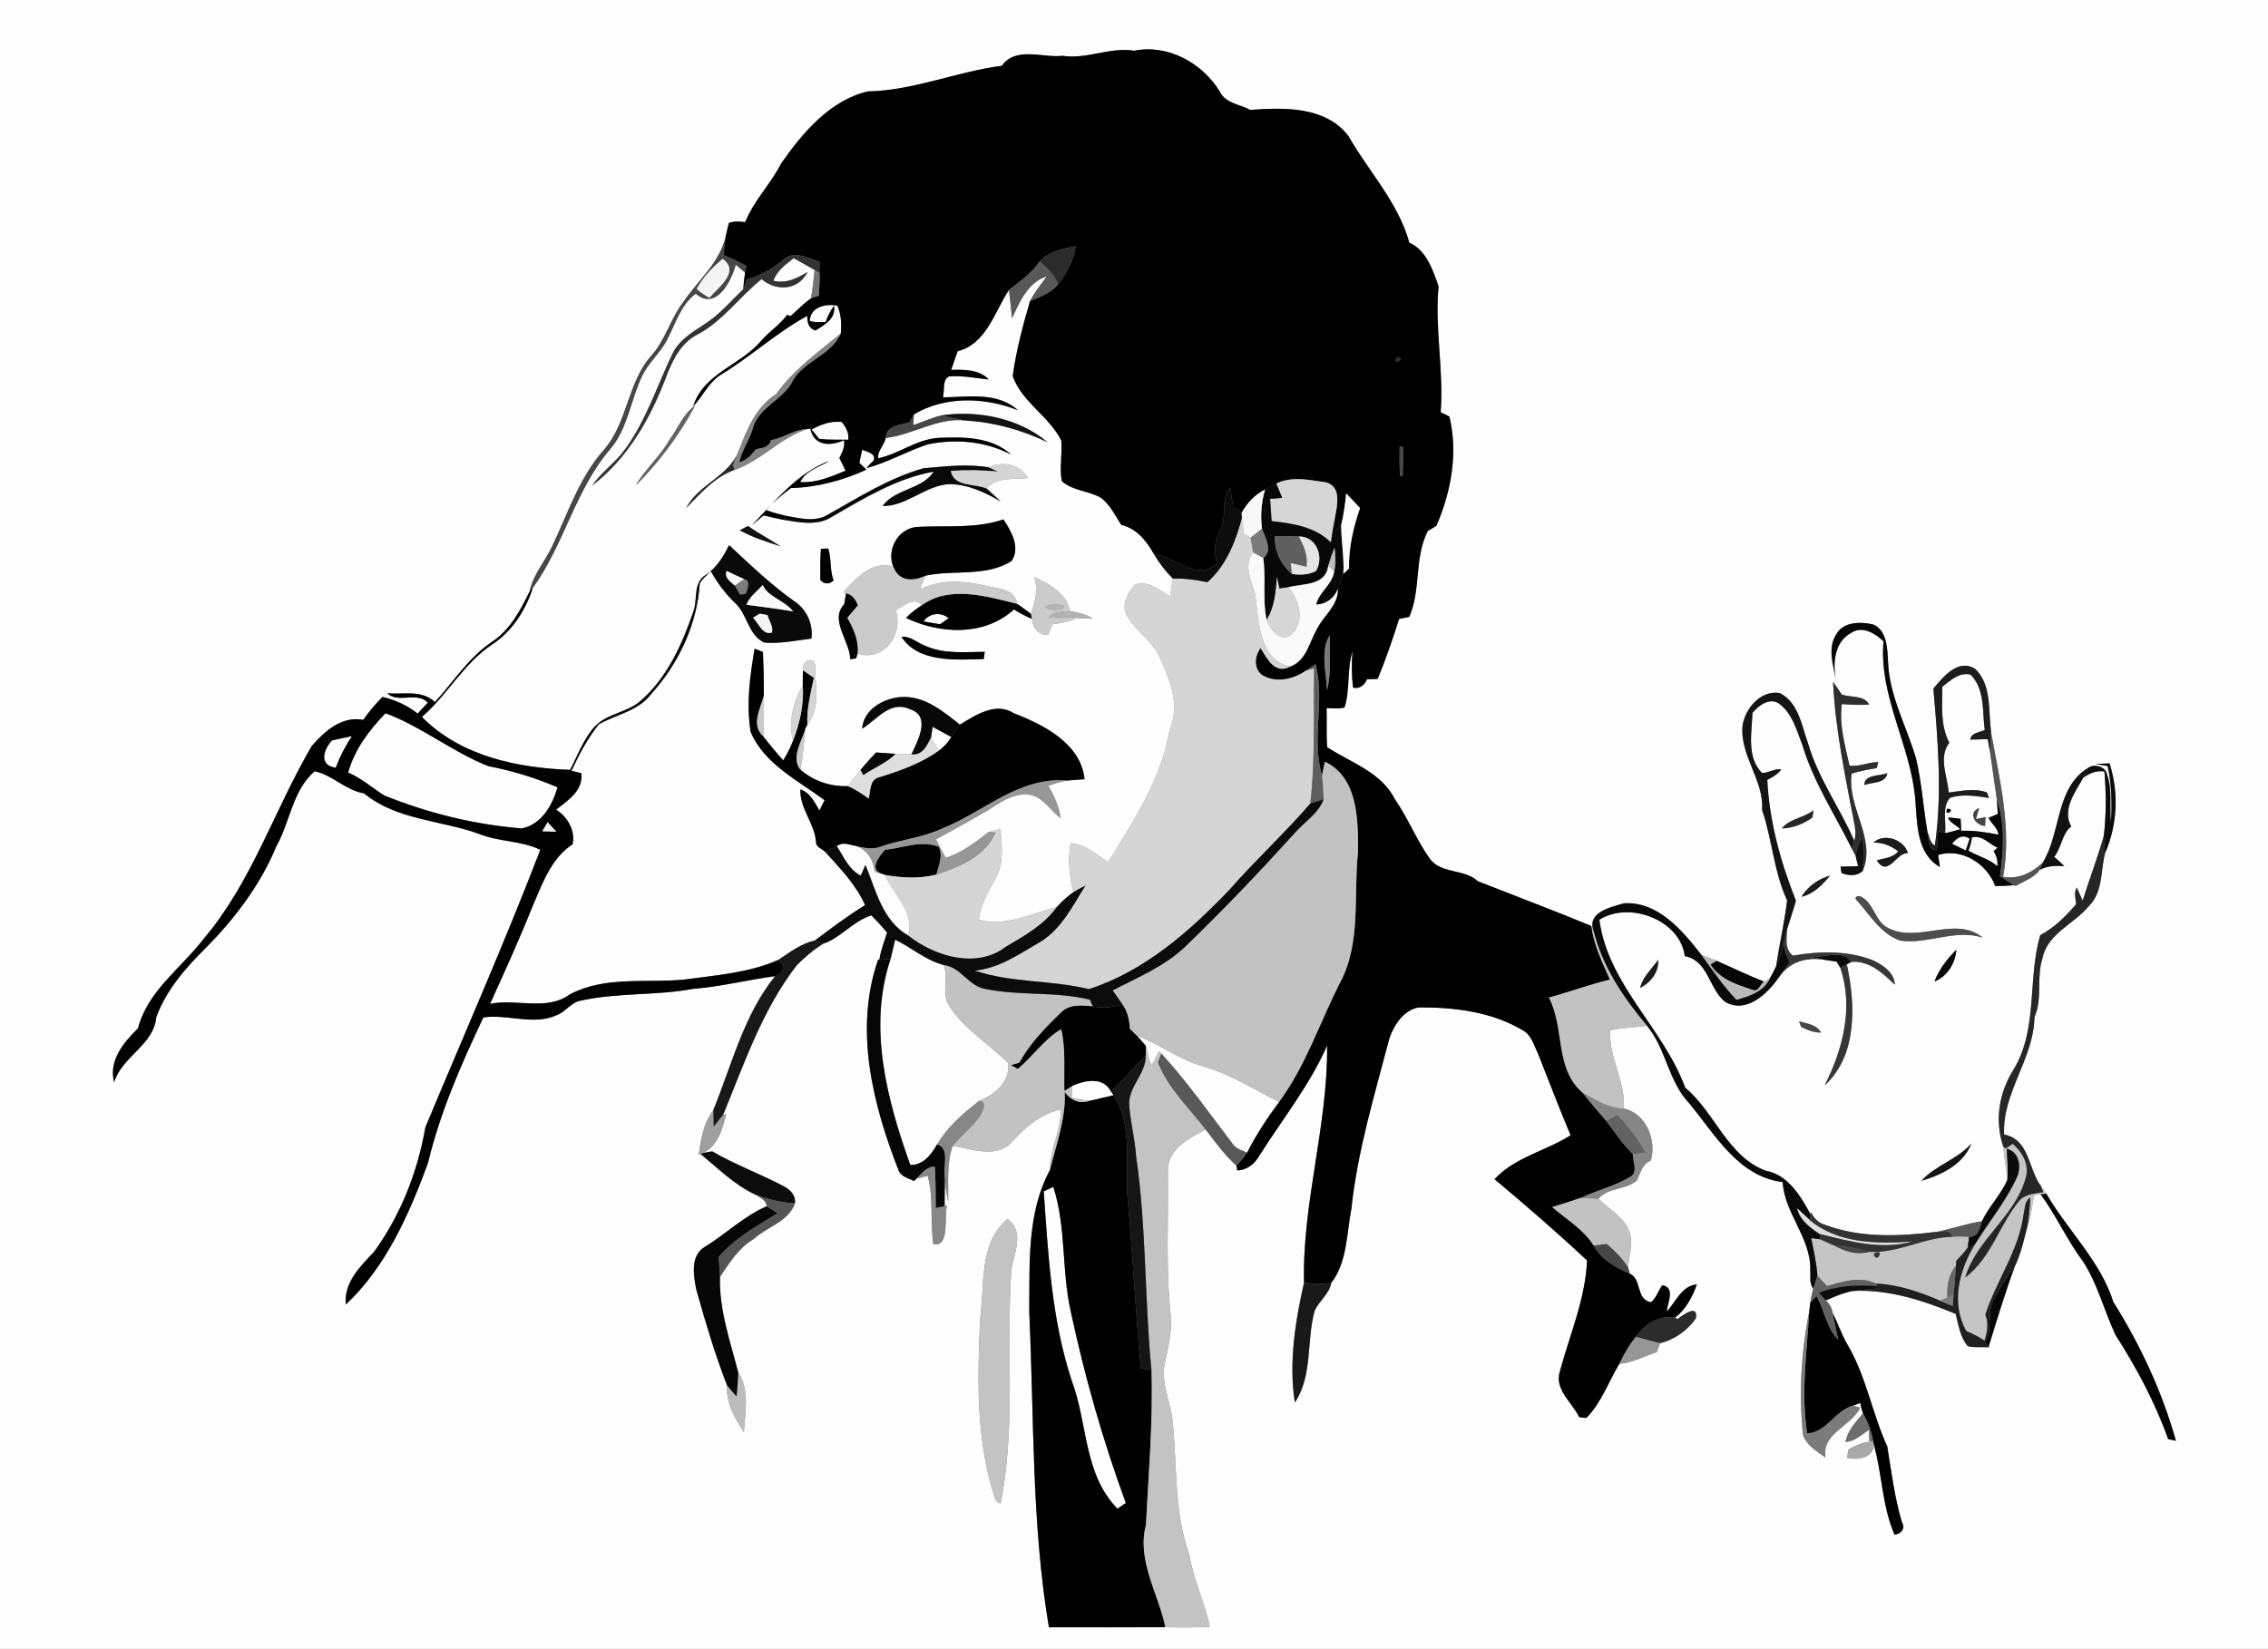 <?xml version="1.0" encoding="UTF-8" ?>
<!DOCTYPE svg PUBLIC "-//W3C//DTD SVG 1.1//EN" "http://www.w3.org/Graphics/SVG/1.1/DTD/svg11.dtd">
<svg width="700pt" height="509pt" viewBox="0 0 700 509" version="1.1" xmlns="http://www.w3.org/2000/svg">
<rect x="0" y="0" width="700" height="509" fill="#808080" stroke="none"/>
<g id="#fefefeff">
<path fill="#fefefe" opacity="1.00" d=" M 0.00 0.00 L 700.00 0.00 L 700.00 509.00 L 0.00 509.00 L 0.00 0.00 M 328.01 17.23 C 321.84 17.95 313.51 14.23 309.20 20.31 C 295.22 22.12 281.85 27.98 267.81 28.22 C 256.14 31.01 247.77 40.93 241.17 50.36 C 237.92 56.74 232.69 61.90 229.99 68.58 C 228.30 68.36 226.59 68.24 224.97 68.83 C 224.64 70.17 224.28 71.51 224.00 72.87 C 222.20 81.16 215.24 86.68 210.68 93.54 C 206.96 98.48 205.40 104.72 201.35 109.43 C 193.54 117.86 193.83 130.68 186.10 139.19 C 178.72 147.66 175.27 158.47 170.51 168.43 C 168.32 173.24 164.50 177.37 163.44 182.64 C 160.59 188.46 157.48 194.37 151.90 198.10 C 144.62 202.93 140.01 210.43 134.23 216.73 C 130.08 212.82 124.55 214.48 119.49 213.99 C 122.88 217.28 128.51 213.34 132.06 216.89 C 131.00 218.01 129.95 219.15 128.90 220.28 C 125.72 217.77 121.99 216.06 118.05 215.14 C 115.87 217.32 113.89 219.69 112.12 222.21 C 105.48 220.96 100.24 225.68 96.24 230.26 C 84.72 249.86 77.79 272.21 62.90 289.76 C 55.96 298.83 45.56 305.90 42.59 317.44 C 38.16 321.78 33.46 327.41 35.23 334.08 C 37.73 325.99 47.40 322.69 48.23 314.01 C 51.30 305.63 57.29 298.73 63.58 292.56 C 72.57 283.44 80.43 273.05 85.34 261.14 C 89.58 253.59 90.26 244.03 97.10 238.08 C 102.72 239.27 106.61 243.95 112.37 244.92 C 122.45 253.19 136.02 253.15 147.82 257.41 C 153.94 259.91 160.80 259.45 166.77 262.32 C 155.68 291.18 143.18 319.48 131.29 347.99 C 128.91 361.75 123.67 375.07 115.47 386.41 C 111.22 390.88 106.06 395.93 106.74 402.70 C 119.09 391.13 126.31 374.79 132.07 359.07 C 135.84 343.41 142.29 328.59 149.20 314.08 C 156.74 312.98 164.60 316.64 171.82 313.38 C 174.65 312.31 176.36 309.27 179.48 308.84 C 190.82 306.38 202.56 307.38 213.96 305.25 C 222.49 304.59 230.78 302.46 239.24 301.33 C 229.56 313.29 225.87 328.73 220.13 342.76 C 217.11 346.71 216.33 351.72 215.67 356.51 L 216.24 356.24 C 221.63 360.69 226.71 365.78 233.12 368.76 C 234.56 369.67 236.51 370.38 236.62 372.37 C 229.61 375.42 224.06 380.88 217.60 384.87 C 212.96 387.52 214.05 393.77 214.92 398.15 C 217.72 408.08 220.64 418.01 224.39 427.63 C 224.05 432.91 226.72 437.83 229.60 442.07 C 229.96 436.02 231.48 429.02 227.85 423.68 C 225.36 414.02 221.92 404.27 222.21 394.16 C 225.15 389.81 227.95 385.24 232.60 382.49 C 236.75 378.65 243.28 377.24 245.33 371.49 C 245.69 369.06 243.92 367.27 241.96 366.22 C 234.71 362.38 226.92 359.58 219.83 355.42 C 219.11 355.54 217.66 355.79 216.93 355.92 C 221.54 353.87 223.03 348.39 224.14 343.89 L 223.13 344.28 C 229.68 328.39 235.26 311.68 245.95 297.93 C 248.44 295.43 251.14 293.12 254.16 291.28 C 259.49 289.54 263.35 284.25 268.97 282.59 C 270.64 284.28 272.26 286.03 273.79 287.85 C 272.91 290.62 271.85 293.35 271.42 296.24 L 271.01 296.26 C 263.54 317.83 269.38 341.05 277.44 361.54 C 278.32 363.34 280.49 363.72 282.10 364.59 L 282.82 363.87 C 283.98 363.55 285.14 363.24 286.31 362.93 C 288.26 369.84 286.95 377.10 288.09 384.12 C 293.29 384.94 291.27 375.72 292.29 372.17 L 291.54 372.34 C 291.59 369.48 291.62 366.63 291.63 363.77 C 291.80 366.21 292.21 368.62 292.63 371.03 C 292.79 365.27 292.08 359.27 294.02 353.74 C 299.99 354.67 307.67 357.81 312.43 352.41 C 316.51 347.89 321.37 343.78 327.48 342.45 C 327.50 348.90 324.04 354.71 324.07 361.16 C 316.83 374.54 317.85 390.34 317.67 405.07 C 319.20 437.51 318.33 470.20 323.74 502.33 C 335.72 502.34 347.71 502.38 359.69 502.31 C 364.25 502.41 368.82 502.45 373.39 502.16 C 371.82 494.58 368.29 487.55 367.07 479.88 C 362.07 466.21 363.48 451.33 361.73 437.09 C 360.79 431.72 358.34 426.39 359.52 420.84 C 360.54 415.98 361.80 411.07 361.33 406.06 C 359.72 391.09 360.72 376.01 360.44 360.99 C 360.72 354.47 367.10 351.33 372.14 348.69 C 375.09 352.56 377.95 356.55 381.61 359.82 C 381.67 360.19 381.79 360.92 381.85 361.29 C 384.93 361.23 387.33 359.21 388.77 356.62 C 395.84 345.41 404.26 334.97 409.60 322.75 C 409.88 347.35 401.89 371.30 402.48 395.96 C 399.78 407.92 397.71 420.68 399.65 432.94 C 405.25 424.58 403.14 413.78 405.80 404.49 C 407.26 401.50 410.28 399.39 410.90 395.98 C 415.81 389.75 415.63 380.64 417.11 372.99 C 419.03 355.08 424.30 337.83 428.84 320.48 C 430.28 316.32 433.25 311.79 437.90 310.98 C 448.89 310.92 460.38 312.31 470.00 318.05 C 472.68 319.47 473.41 322.65 474.67 325.18 C 478.04 333.60 481.21 342.10 484.75 350.45 C 477.16 355.28 467.45 357.28 461.28 364.02 C 470.90 372.05 480.59 380.45 489.84 389.11 C 489.33 400.90 484.59 411.73 481.56 422.96 C 479.48 428.81 485.12 432.75 487.42 437.47 C 487.97 437.54 489.05 437.66 489.60 437.72 C 494.27 433.03 496.42 426.61 499.78 421.03 C 503.88 420.66 507.55 418.67 511.39 417.35 C 511.62 416.67 512.09 415.32 512.33 414.64 C 516.72 413.63 520.84 410.71 523.41 406.98 C 524.30 402.41 519.45 405.88 517.77 407.18 C 517.57 407.08 517.17 406.87 516.97 406.77 C 520.24 404.30 522.37 400.35 523.72 396.49 C 518.98 396.95 517.31 401.83 514.44 404.86 C 514.64 402.07 517.20 397.56 513.08 396.73 C 511.80 398.37 511.23 400.71 509.56 401.98 C 504.87 401.25 506.81 394.89 503.02 393.16 C 502.89 392.68 502.62 391.71 502.49 391.22 C 502.84 387.85 503.83 384.43 503.20 381.04 C 501.77 376.04 496.87 373.45 493.37 370.04 C 496.35 366.47 501.82 367.41 505.21 364.39 C 506.28 362.08 506.92 359.33 509.51 358.24 C 511.36 351.82 508.03 343.69 501.17 342.21 C 501.81 333.81 496.40 326.38 496.99 318.02 C 500.74 317.35 504.54 317.07 508.33 316.66 C 514.29 323.81 514.90 333.87 521.41 340.64 C 529.37 350.25 536.52 363.24 550.21 364.91 C 550.79 374.66 558.96 382.11 558.72 391.99 C 558.89 393.93 558.34 396.11 559.64 397.81 C 559.26 399.19 559.03 400.60 558.76 402.00 C 558.67 402.72 558.49 404.14 558.40 404.86 C 555.89 417.37 555.22 430.21 556.47 442.91 C 557.53 446.20 560.77 447.99 563.40 449.93 C 562.28 442.24 571.24 440.49 574.11 434.56 C 573.56 434.40 572.48 434.08 571.93 433.92 C 572.66 433.63 573.40 433.35 574.15 433.08 C 574.34 434.17 574.62 435.24 575.00 436.28 C 572.82 438.94 570.21 441.60 569.61 445.13 C 572.50 444.92 574.58 442.89 576.85 441.36 C 576.88 442.28 576.94 444.11 576.98 445.02 C 574.65 445.34 572.50 446.29 570.50 447.46 C 570.39 448.10 570.19 449.37 570.08 450.00 C 573.28 450.89 578.55 449.99 578.28 445.72 C 580.93 454.80 580.83 464.83 584.74 473.75 C 586.75 473.50 588.18 471.88 587.01 469.93 C 584.74 462.28 583.77 454.34 582.49 446.52 C 577.80 436.28 576.00 424.88 570.23 415.13 C 568.39 412.00 567.28 408.53 565.63 405.32 C 565.41 403.81 564.63 402.47 563.55 401.43 C 566.23 400.26 568.95 399.06 571.85 398.52 C 582.83 397.92 593.58 401.45 603.60 405.60 C 604.50 409.01 604.97 412.80 607.35 415.57 C 609.52 416.09 611.80 415.77 614.03 415.89 L 613.80 415.65 C 616.34 407.40 618.84 399.12 621.83 391.00 C 623.76 387.01 624.70 382.59 625.79 378.31 C 627.12 375.35 627.01 372.00 627.89 368.90 C 628.37 368.84 629.34 368.73 629.82 368.68 C 634.66 375.25 637.97 382.84 642.91 389.40 C 647.42 396.37 649.42 404.54 652.88 412.00 C 659.36 422.17 665.14 432.85 669.17 444.23 C 669.77 444.37 670.98 444.64 671.58 444.77 C 667.36 429.70 660.58 415.15 652.25 401.89 C 648.28 389.26 638.16 379.86 631.62 368.53 C 631.08 367.73 630.52 366.96 629.95 366.21 C 625.90 360.74 626.47 351.79 618.55 350.21 C 617.96 337.20 627.75 326.79 627.92 313.95 C 630.48 308.24 628.44 301.75 630.39 295.84 C 631.91 288.12 640.16 285.29 644.70 279.71 C 649.06 275.46 648.31 268.90 649.69 263.42 C 653.52 254.69 654.02 244.72 651.09 235.64 C 649.66 235.69 648.23 235.74 646.83 235.83 C 648.05 236.04 649.26 236.33 650.51 236.48 C 651.75 242.19 651.88 248.06 651.52 253.88 C 651.01 248.90 652.05 243.73 650.27 238.92 C 649.75 236.47 646.17 235.71 644.38 237.10 C 634.37 243.30 636.16 257.04 630.51 266.24 C 627.20 269.43 622.94 271.52 618.24 270.67 C 620.98 255.72 617.13 240.62 614.52 225.97 C 613.66 219.51 614.77 211.44 609.68 206.53 C 604.43 203.14 599.76 208.90 596.72 212.57 C 598.13 228.68 599.49 244.92 597.19 261.02 C 595.57 260.26 595.56 258.31 594.91 256.89 C 593.59 249.30 593.15 241.57 591.35 234.07 C 588.41 224.09 583.04 214.69 582.72 204.07 C 582.48 200.06 582.43 194.71 578.18 192.77 C 574.32 191.91 568.98 191.82 566.78 195.77 C 563.97 200.03 565.81 205.36 566.67 209.94 C 565.61 204.73 566.15 198.12 571.38 195.34 C 574.83 193.06 578.76 195.53 581.32 197.98 C 579.87 215.09 589.84 230.25 591.16 247.02 C 591.76 254.26 591.48 263.50 598.74 267.65 C 598.55 266.40 598.37 265.17 598.18 263.93 C 605.47 261.66 613.28 266.63 615.80 273.51 C 617.73 273.52 619.66 273.44 621.60 273.23 L 622.09 273.52 C 624.60 272.00 627.75 271.05 629.49 268.57 C 631.84 267.23 634.51 267.21 637.14 267.38 C 636.16 266.36 635.08 265.41 634.00 264.52 C 636.31 261.68 636.47 257.10 639.28 255.15 C 636.34 249.94 640.49 244.54 642.98 240.07 C 644.90 238.70 647.08 237.76 649.51 238.15 C 650.08 244.75 650.10 251.41 649.33 258.00 C 647.43 264.77 644.88 271.32 642.80 278.03 C 642.21 276.66 641.60 275.31 640.98 273.97 C 640.02 275.56 640.62 277.40 640.79 279.10 C 637.58 282.86 634.07 286.35 629.69 288.70 C 625.74 302.24 629.08 317.66 621.45 330.21 C 616.94 337.33 615.60 345.94 618.30 353.99 C 618.56 357.43 619.25 360.81 619.56 364.24 C 617.52 368.84 613.83 372.47 611.69 377.02 C 607.01 377.67 602.54 379.31 597.92 380.24 C 586.35 381.68 574.20 382.25 563.11 378.04 C 561.15 377.48 559.79 375.96 558.92 374.19 L 558.79 374.81 C 555.79 369.28 551.77 362.54 544.98 361.41 C 533.13 356.94 529.34 343.43 520.12 335.77 C 513.42 317.37 496.29 303.98 493.63 283.92 C 502.86 278.05 518.58 283.96 519.99 295.15 C 527.38 296.55 527.41 305.39 532.52 309.32 C 538.96 312.96 545.35 306.92 548.86 301.93 C 552.21 296.91 557.42 295.31 563.29 296.32 C 564.48 296.52 565.67 296.70 566.88 296.87 C 567.16 297.35 567.72 298.29 568.00 298.76 C 572.15 310.90 568.79 323.97 563.18 335.03 C 573.31 325.83 572.69 310.06 570.01 297.68 L 571.44 296.92 C 577.04 296.52 581.11 300.41 584.82 303.98 C 584.68 300.13 580.99 297.79 577.84 296.35 C 570.06 293.39 561.48 293.58 553.40 295.00 C 550.66 293.02 551.47 289.61 551.59 286.73 C 552.53 283.84 553.48 280.96 554.30 278.03 C 549.56 266.15 546.10 253.57 545.46 240.75 C 547.08 239.92 548.71 239.01 549.78 237.49 C 547.67 237.21 545.88 238.63 543.84 238.62 C 538.99 233.75 540.68 226.22 540.88 220.08 C 542.76 217.72 546.44 215.04 549.32 217.39 C 553.28 220.41 554.55 225.57 556.30 230.00 C 559.70 241.46 566.37 251.49 571.62 262.12 C 571.89 262.62 572.43 263.61 572.69 264.11 C 572.89 264.92 573.29 266.55 573.49 267.37 C 571.66 267.44 569.86 267.50 568.05 267.52 C 568.13 268.02 568.30 269.03 568.38 269.53 C 570.52 270.34 573.18 270.58 574.94 268.82 C 579.12 258.75 569.99 249.12 571.49 238.81 C 574.01 238.04 576.60 237.52 579.22 237.11 C 579.35 236.66 579.60 235.75 579.73 235.30 C 576.70 235.17 573.88 236.80 570.84 236.37 C 569.49 230.11 567.58 223.84 568.46 217.35 C 571.26 217.53 574.08 217.71 576.90 217.50 C 575.35 214.51 571.21 215.40 568.45 214.40 C 567.58 213.08 566.70 211.76 565.76 210.49 C 566.47 225.54 569.69 240.36 572.49 255.14 C 572.72 256.61 572.76 258.13 572.30 259.57 C 567.89 249.38 561.14 240.26 558.05 229.50 C 556.06 223.97 555.11 216.90 549.34 213.95 C 543.53 212.94 538.60 218.62 537.84 224.00 C 536.91 233.27 544.50 240.80 543.86 250.05 C 546.99 259.18 547.47 269.12 551.58 277.94 C 550.78 284.74 549.20 291.52 548.17 298.32 C 547.56 299.60 546.93 300.89 546.20 302.11 C 545.77 302.34 544.91 302.79 544.48 303.02 C 539.49 301.09 534.69 298.72 529.79 296.58 C 528.25 295.93 526.69 295.35 525.14 294.78 C 519.28 287.28 511.77 278.25 501.30 278.84 C 497.27 279.97 489.81 281.58 491.79 287.26 L 491.25 286.47 L 491.12 285.84 C 479.54 281.04 467.75 276.62 456.14 272.04 C 451.83 268.03 444.52 269.95 441.07 264.77 C 437.10 259.04 434.51 252.48 430.53 246.74 C 426.36 238.36 416.91 235.44 409.60 230.66 C 409.32 226.64 409.55 222.61 409.44 218.59 C 411.28 218.62 413.17 218.90 414.97 218.40 C 416.78 212.81 415.63 206.69 417.44 201.07 C 417.13 204.81 417.14 208.57 417.64 212.30 C 419.70 212.72 421.17 211.45 421.92 209.67 C 423.01 209.64 424.10 209.61 425.20 209.59 C 427.72 203.53 429.84 197.31 431.82 191.06 C 432.86 190.85 433.92 190.63 434.97 190.42 C 438.67 181.86 436.40 172.28 440.70 163.87 C 441.61 163.39 442.49 162.87 443.34 162.29 C 447.88 151.78 450.08 139.87 447.33 128.58 C 446.43 128.14 445.54 127.70 444.65 127.26 C 445.64 114.30 442.77 101.30 444.00 88.43 C 442.31 83.46 440.16 77.11 434.99 74.93 C 431.52 62.44 422.44 52.97 416.17 41.98 C 409.18 32.79 396.21 33.16 385.91 33.93 C 382.73 32.21 378.33 31.95 376.56 28.40 C 371.20 19.49 360.47 13.55 350.01 15.66 C 342.49 14.46 335.52 18.37 328.01 17.23 M 575.42 242.33 C 577.74 241.42 582.02 241.93 582.51 238.67 C 580.15 239.63 575.41 238.99 575.42 242.33 M 549.96 255.73 C 553.39 255.66 556.62 254.33 559.39 252.38 C 559.47 251.82 559.63 250.69 559.70 250.13 C 556.75 252.51 552.33 252.71 549.96 255.73 M 578.22 260.10 C 581.04 260.06 583.63 261.05 585.85 262.79 C 584.26 264.86 581.54 264.91 579.24 265.59 C 582.75 271.14 585.45 262.85 588.88 263.39 C 587.67 259.15 581.60 257.03 578.22 260.10 M 556.00 276.85 C 559.71 276.00 562.50 273.14 564.84 270.30 C 561.25 271.27 557.94 273.67 556.00 276.85 M 573.06 277.89 C 577.11 282.38 580.43 288.22 586.42 290.35 C 595.00 291.62 603.45 286.65 611.96 289.45 C 603.54 282.53 591.93 291.30 582.76 286.47 C 578.67 284.49 578.46 278.86 574.41 276.82 C 573.59 276.25 572.03 276.93 573.06 277.89 M 597.06 302.98 C 601.03 301.47 603.54 297.28 603.82 293.15 C 601.01 295.99 598.46 299.19 597.06 302.98 M 506.20 304.98 C 509.45 303.31 512.04 300.12 511.76 296.31 C 509.80 299.12 507.04 301.52 506.20 304.98 M 555.24 315.28 C 555.41 315.71 555.76 316.58 555.93 317.01 C 557.85 317.93 559.85 318.81 562.05 318.74 C 560.68 316.27 557.68 315.96 555.24 315.28 M 593.03 364.51 C 599.30 362.67 605.92 359.48 608.46 353.00 C 604.14 357.90 597.31 359.76 593.03 364.51 M 302.51 407.00 C 301.70 425.42 301.14 444.40 306.97 462.14 C 307.14 463.21 307.77 463.86 308.85 464.10 C 313.54 440.32 310.56 415.92 312.13 391.90 C 313.05 386.80 316.30 380.06 310.96 376.28 C 301.99 383.79 304.00 396.64 302.51 407.00 Z" />
<path fill="#fefefe" opacity="1.00" d=" M 238.69 86.65 C 239.82 83.57 242.49 81.62 244.97 79.70 C 247.14 80.89 249.30 82.10 251.43 83.36 C 251.15 86.27 250.81 89.18 250.31 92.06 C 248.06 93.72 246.08 95.71 244.01 97.58 C 243.74 97.48 243.19 97.30 242.92 97.21 C 240.77 100.22 237.57 102.22 235.13 104.98 C 228.86 112.66 217.13 115.15 213.95 125.42 C 216.86 122.42 218.57 118.34 222.09 115.93 C 231.50 110.28 239.50 102.78 249.17 97.49 C 249.07 99.48 249.58 101.39 251.69 102.02 C 254.52 100.27 258.05 98.39 257.41 94.39 C 256.25 95.91 255.47 97.67 254.79 99.44 C 253.17 99.34 251.45 99.64 249.92 99.02 C 250.09 94.70 254.96 93.67 258.46 94.36 C 259.63 97.07 259.79 100.03 259.51 102.94 C 252.44 108.76 244.96 114.12 239.56 121.63 C 233.32 125.63 230.61 132.39 228.06 139.00 C 225.20 147.00 215.69 149.33 211.79 156.81 C 216.27 152.28 220.51 147.26 226.71 145.05 C 235.08 142.20 240.90 134.96 249.42 132.39 L 250.09 132.28 C 251.20 137.76 256.32 137.81 260.48 135.88 C 260.88 137.86 259.93 139.66 259.07 141.38 C 259.71 142.69 260.35 144.00 260.99 145.32 C 256.50 147.11 251.93 149.18 246.96 148.81 C 248.77 145.18 252.87 144.20 256.08 142.25 C 246.12 145.89 239.32 154.68 232.07 162.11 C 233.27 161.12 234.46 160.11 235.66 159.11 C 237.74 159.58 239.82 160.07 241.92 160.48 C 246.82 161.27 252.33 162.42 256.78 159.52 C 266.67 153.79 276.82 147.61 288.17 145.60 C 284.66 151.13 276.27 150.83 272.39 156.20 C 279.84 156.34 285.60 149.80 293.04 149.45 C 298.72 149.49 304.04 151.97 308.84 154.81 C 307.40 153.45 305.97 152.08 304.47 150.80 C 307.72 147.14 312.89 148.11 317.25 147.56 C 315.06 143.39 309.23 142.15 305.21 144.28 C 298.55 143.14 291.70 143.97 285.02 144.56 C 274.44 147.53 265.07 153.52 255.57 158.84 C 251.48 161.37 246.65 159.92 242.28 159.18 C 240.28 158.69 238.29 158.15 236.36 157.45 C 238.75 154.97 241.35 152.70 244.12 150.66 C 252.12 150.46 260.18 148.30 267.41 144.99 C 266.68 144.28 265.95 143.57 265.23 142.87 C 265.52 141.53 265.80 140.20 266.09 138.86 C 267.55 139.44 270.52 139.96 269.63 142.18 C 268.82 142.91 268.07 143.69 267.38 144.53 C 273.99 142.75 279.96 139.27 286.43 137.14 C 295.17 135.40 304.19 136.21 312.11 140.34 C 305.96 134.76 297.35 134.86 289.58 135.17 C 282.91 135.62 277.46 140.12 271.05 141.47 C 270.68 139.31 272.95 137.39 273.36 135.21 C 281.88 134.19 289.45 128.74 298.23 129.83 C 306.95 130.35 315.42 132.76 323.29 136.50 C 314.55 129.07 301.77 126.59 290.58 128.22 C 287.59 128.95 284.79 130.27 281.87 131.23 C 281.92 130.41 282.01 128.75 282.06 127.92 C 291.67 122.18 303.95 122.58 314.18 126.63 C 307.82 120.91 298.81 122.55 291.02 122.67 C 291.63 120.62 290.68 117.32 292.92 116.20 C 297.03 115.88 301.11 116.71 305.19 117.15 C 302.14 113.98 297.62 114.10 293.56 114.17 C 294.23 112.26 294.90 110.35 295.56 108.44 C 304.49 106.11 306.91 96.31 311.41 89.48 C 311.79 92.40 312.06 95.32 312.34 98.25 C 314.79 93.08 317.18 87.25 323.09 85.27 C 321.30 87.78 319.32 90.19 317.91 92.95 C 315.68 100.54 313.64 108.24 312.56 116.09 C 315.41 124.16 323.82 128.48 327.56 135.99 C 327.90 140.15 326.96 144.37 327.72 148.51 C 331.06 151.57 336.11 151.45 339.92 153.74 C 342.67 155.90 344.22 159.15 346.07 162.04 C 350.88 163.13 353.93 167.08 356.21 171.16 C 357.83 173.87 359.76 176.37 361.99 178.61 C 361.72 180.40 361.45 182.20 361.15 183.99 C 357.81 182.37 354.39 179.03 350.42 180.40 C 348.31 182.56 346.62 185.68 347.23 188.78 C 349.53 194.42 355.62 197.39 357.98 203.02 C 361.05 209.88 364.34 217.58 361.05 225.02 C 358.53 240.27 350.00 253.24 342.02 266.11 C 338.32 263.89 335.00 260.48 330.45 260.29 C 329.53 265.33 330.04 270.47 331.28 275.41 C 329.42 276.74 327.72 278.29 326.19 279.99 C 318.26 281.95 310.54 286.22 302.11 283.91 C 302.61 279.27 305.02 275.26 307.23 271.26 C 309.85 266.58 309.37 261.04 308.70 255.92 C 307.50 256.21 306.30 256.48 305.13 256.85 C 301.03 260.02 296.90 263.26 291.85 264.80 C 290.85 262.90 289.86 261.01 288.85 259.12 C 295.34 255.55 301.90 252.09 308.14 248.10 C 311.21 246.13 314.94 244.57 318.63 245.52 C 322.35 246.66 324.31 250.35 327.32 252.55 C 326.95 248.94 325.30 245.68 323.59 242.55 C 325.43 241.92 327.29 241.34 329.20 240.96 C 331.04 240.80 332.89 240.66 334.74 240.53 C 333.60 229.53 322.13 223.74 312.92 220.18 C 307.35 216.57 301.09 220.75 296.27 223.70 C 291.03 219.50 285.15 214.67 278.00 215.18 C 272.64 215.57 266.47 219.05 266.10 224.97 C 270.71 222.10 274.85 216.01 281.00 218.99 C 287.44 221.15 283.22 228.70 281.31 232.87 C 279.69 232.84 278.07 232.80 276.46 232.72 C 274.43 232.58 272.41 232.42 270.38 232.28 C 268.73 234.05 267.10 235.83 265.55 237.69 C 264.18 239.29 262.90 240.97 261.66 242.68 C 256.33 242.86 251.02 241.10 247.01 237.56 C 247.97 233.29 247.99 228.90 248.69 224.59 L 249.18 223.72 C 253.45 218.55 251.45 211.42 251.62 205.30 C 250.94 202.17 247.23 204.37 247.83 206.93 C 247.76 208.48 247.77 210.03 247.78 211.59 C 244.72 216.64 243.33 222.91 244.75 228.71 C 243.96 230.81 242.89 232.79 241.75 234.72 C 239.59 232.37 237.56 229.89 235.61 227.36 C 235.84 223.19 235.79 219.03 235.73 214.86 C 235.81 210.33 235.67 205.79 235.48 201.26 C 234.62 200.92 233.76 200.59 232.91 200.26 C 231.46 208.68 230.30 217.36 231.67 225.86 C 235.76 235.79 246.29 240.90 254.50 247.02 C 253.96 248.08 253.43 249.14 252.91 250.21 C 251.40 247.67 250.08 244.68 247.02 243.70 C 246.83 249.66 251.46 254.17 251.87 259.97 C 251.85 261.57 253.76 262.00 254.69 262.98 C 259.27 268.02 264.21 273.10 267.00 279.42 C 261.61 282.71 256.57 286.51 251.53 290.31 C 247.28 291.27 243.78 293.93 240.24 296.31 C 231.13 300.35 220.85 301.06 211.06 302.40 C 199.34 303.53 186.73 301.21 175.89 306.95 C 168.73 312.20 159.42 308.21 151.25 309.88 C 155.82 299.85 160.37 289.81 164.45 279.57 C 167.44 272.70 170.15 264.89 176.72 260.63 C 177.67 256.55 175.19 252.13 171.63 249.93 C 175.38 247.03 179.97 244.12 179.45 238.70 C 178.69 238.51 177.16 238.13 176.39 237.94 C 178.71 232.89 181.36 227.95 184.83 223.58 C 190.27 220.54 197.08 219.47 201.02 214.21 C 209.45 204.87 215.20 192.70 215.98 180.09 C 216.81 178.60 218.22 177.55 219.38 176.32 C 221.42 179.95 223.89 183.32 226.93 186.19 C 230.73 189.68 230.89 196.06 235.92 198.37 C 240.79 198.75 245.62 197.73 250.43 197.13 C 251.02 192.63 248.97 188.13 245.20 185.63 C 237.93 180.50 231.52 174.32 225.03 168.28 C 223.23 171.88 221.09 175.43 217.59 177.63 C 213.87 180.04 215.37 185.11 214.01 188.73 C 210.61 198.74 206.08 208.89 198.03 216.06 C 193.97 219.94 187.69 220.06 183.74 224.10 C 180.18 227.94 178.35 233.05 175.97 237.66 C 159.55 237.03 142.18 233.43 130.21 221.31 C 138.19 214.45 143.16 204.68 152.07 198.82 C 158.22 194.75 162.19 188.33 164.48 181.45 C 174.17 168.02 177.56 151.07 188.48 138.47 C 193.79 132.11 194.63 123.57 198.09 116.28 C 199.99 112.04 203.76 109.04 205.87 104.92 C 208.48 99.98 210.06 94.16 214.74 90.64 C 220.88 96.07 225.71 86.91 227.09 81.73 C 228.04 82.53 229.00 83.33 229.96 84.14 C 229.70 85.83 229.56 87.54 229.41 89.25 C 225.49 93.08 221.87 97.34 217.17 100.26 C 213.45 102.69 209.38 105.18 207.47 109.39 C 202.73 119.23 199.40 129.88 192.86 138.76 C 189.90 142.87 185.61 145.76 182.72 149.93 C 193.73 141.54 200.66 129.30 205.51 116.58 C 207.50 111.32 210.07 105.84 215.37 103.20 C 223.15 99.03 228.26 91.58 235.06 86.17 C 239.62 90.05 246.42 89.66 249.25 83.95 C 246.03 85.89 242.59 87.68 238.69 86.65 M 242.31 94.25 C 242.81 94.76 242.81 94.76 242.31 94.25 M 206.73 135.60 C 203.86 140.81 199.18 144.69 196.25 149.84 C 203.44 142.65 209.72 134.19 214.54 125.23 C 210.91 127.64 209.32 132.17 206.73 135.60 M 283.20 162.66 C 277.30 162.96 273.55 169.58 275.69 174.92 C 269.21 172.92 264.20 178.47 260.31 182.80 L 261.13 183.16 C 260.99 184.01 260.69 185.70 260.55 186.54 C 255.97 191.38 262.28 197.82 262.43 203.52 C 262.88 203.45 263.78 203.31 264.24 203.24 C 264.34 202.87 264.56 202.14 264.67 201.78 C 272.83 204.31 278.96 195.80 276.45 188.40 C 278.92 187.13 281.99 183.98 284.54 186.82 C 282.79 187.98 281.06 189.19 279.65 190.77 C 290.23 195.79 303.82 196.46 312.96 188.13 C 314.72 189.26 316.57 190.23 318.50 191.05 C 318.75 193.77 320.54 196.21 323.50 195.98 C 323.92 194.88 324.35 193.79 324.79 192.69 C 327.38 192.39 330.00 191.99 332.35 190.75 C 333.99 190.90 335.64 190.96 337.30 190.93 C 335.17 189.62 332.70 189.06 330.27 188.67 C 329.26 183.25 323.84 180.19 319.21 178.12 C 320.49 181.98 319.47 185.81 318.23 189.52 C 316.79 188.49 315.40 187.37 313.91 186.40 C 313.33 181.62 307.61 181.69 304.01 180.81 C 297.35 179.11 290.20 178.90 283.88 181.93 C 284.43 180.47 285.07 179.04 285.82 177.67 C 294.53 175.84 304.28 178.15 312.20 173.20 C 315.03 168.98 312.11 163.98 309.69 160.33 C 301.12 163.28 292.05 162.16 283.20 162.66 M 228.32 163.69 C 232.27 165.89 236.58 167.25 240.87 168.62 C 237.57 166.47 234.07 164.64 230.84 162.38 C 230.00 162.82 229.16 163.25 228.32 163.69 M 253.37 169.41 C 253.13 172.62 253.16 175.85 253.20 179.07 C 254.41 180.37 255.98 180.46 257.28 179.18 C 256.05 176.02 256.68 172.54 255.62 169.33 C 255.06 169.35 253.94 169.39 253.37 169.41 M 278.24 196.58 C 283.42 204.66 295.11 203.66 303.63 203.45 C 303.71 202.89 303.86 201.77 303.93 201.21 C 297.87 201.25 291.50 201.96 285.79 199.45 C 283.23 198.59 281.11 196.28 278.24 196.58 Z" />
<path fill="#fefefe" opacity="1.00" d=" M 285.03 191.84 C 286.88 189.24 290.31 188.80 292.80 190.83 C 291.91 191.45 291.03 192.08 290.14 192.70 C 288.43 192.44 286.72 192.15 285.03 191.84 Z" />
<path fill="#fefefe" opacity="1.00" d=" M 107.45 238.49 C 109.40 231.40 113.93 225.38 118.99 220.18 C 130.22 224.33 139.66 232.17 150.77 236.52 C 158.12 237.94 165.22 240.09 172.08 243.05 C 170.49 248.59 167.11 254.56 161.04 255.73 C 146.48 254.57 132.11 251.02 118.57 245.55 C 114.87 243.20 111.55 240.22 107.45 238.49 Z" />
<path fill="#fefefe" opacity="1.00" d=" M 287.84 224.37 C 289.76 225.41 291.69 226.47 293.61 227.52 C 292.60 229.15 291.34 230.62 289.76 231.71 C 288.96 230.36 288.16 229.01 287.36 227.67 C 287.48 226.85 287.72 225.20 287.84 224.37 Z" />
<path fill="#fefefe" opacity="1.00" d=" M 322.14 367.78 C 322.88 367.43 324.35 366.72 325.09 366.36 C 329.11 378.74 327.62 392.23 330.49 404.89 C 334.79 424.93 340.40 444.71 347.48 463.96 C 346.84 464.40 345.55 465.29 344.91 465.74 C 334.39 455.02 335.76 439.39 330.79 426.24 C 324.56 407.34 323.53 387.44 322.14 367.78 Z" />
</g>
<g id="#000000ff">
<path fill="#000000" opacity="1.00" d=" M 328.01 17.23 C 335.52 18.37 342.49 14.46 350.01 15.66 C 360.47 13.55 371.20 19.49 376.56 28.40 C 378.33 31.95 382.73 32.21 385.91 33.93 C 396.21 33.16 409.18 32.79 416.17 41.98 C 422.44 52.97 431.52 62.44 434.99 74.93 C 440.16 77.11 442.31 83.46 444.00 88.43 C 442.77 101.30 445.64 114.30 444.65 127.26 C 445.54 127.70 446.43 128.14 447.33 128.58 C 450.08 139.87 447.88 151.78 443.34 162.29 C 442.49 162.87 441.61 163.39 440.70 163.87 C 436.40 172.28 438.67 181.86 434.97 190.42 C 433.92 190.63 432.86 190.85 431.82 191.06 C 429.84 197.31 427.72 203.53 425.20 209.59 C 424.10 209.61 423.01 209.64 421.92 209.67 C 421.17 211.45 419.70 212.72 417.64 212.30 C 417.14 208.57 417.13 204.81 417.44 201.07 C 415.63 206.69 416.78 212.81 414.97 218.40 C 413.17 218.90 411.28 218.62 409.44 218.59 C 409.55 222.61 409.32 226.64 409.60 230.66 C 416.91 235.44 426.36 238.36 430.53 246.74 C 434.51 252.48 437.10 259.04 441.07 264.77 C 444.52 269.95 451.83 268.03 456.14 272.04 C 467.75 276.62 479.54 281.04 491.12 285.84 L 491.25 286.47 C 492.08 292.11 494.61 297.25 496.90 302.40 C 490.52 303.93 484.38 306.23 478.06 307.94 C 483.03 317.35 479.72 329.94 488.57 337.41 C 490.80 340.43 493.36 343.19 495.79 346.06 C 498.37 349.58 500.86 353.19 503.97 356.29 C 503.89 358.57 505.72 361.84 503.19 363.28 C 498.41 366.13 492.92 367.44 487.90 369.78 C 484.97 370.79 482.02 371.72 479.06 372.62 C 483.45 376.40 488.68 379.44 491.84 384.45 C 494.21 388.80 498.58 391.33 503.02 393.16 C 506.81 394.89 504.87 401.25 509.56 401.98 C 511.23 400.71 511.80 398.37 513.08 396.73 C 517.20 397.56 514.64 402.07 514.44 404.86 C 517.31 401.83 518.98 396.95 523.72 396.49 C 522.37 400.35 520.24 404.30 516.97 406.77 C 511.94 405.93 507.65 408.68 504.89 412.69 C 502.78 415.19 501.21 418.09 499.78 421.03 C 496.42 426.61 494.27 433.03 489.60 437.72 C 489.05 437.66 487.97 437.54 487.42 437.47 C 485.12 432.75 479.48 428.81 481.56 422.96 C 484.59 411.73 489.33 400.90 489.84 389.11 C 480.59 380.45 470.90 372.05 461.28 364.02 C 467.45 357.28 477.16 355.28 484.75 350.45 C 481.21 342.10 478.04 333.60 474.67 325.18 C 473.41 322.65 472.68 319.47 470.00 318.05 C 460.38 312.31 448.89 310.92 437.90 310.98 C 433.25 311.79 430.28 316.32 428.84 320.48 C 424.30 337.83 419.03 355.08 417.11 372.99 C 415.63 380.64 415.81 389.75 410.90 395.98 C 408.12 396.52 405.27 396.30 402.48 395.96 C 401.89 371.30 409.88 347.35 409.60 322.75 C 404.26 334.97 395.84 345.41 388.77 356.62 C 387.33 359.21 384.93 361.23 381.85 361.29 C 381.79 360.92 381.67 360.19 381.61 359.82 C 382.79 358.55 383.96 357.27 384.88 355.80 C 387.67 350.28 391.06 345.09 394.77 340.15 C 403.02 329.03 407.29 315.70 413.53 303.47 C 420.22 291.03 417.68 276.50 419.14 263.01 C 419.18 253.23 419.21 240.05 408.93 235.14 C 408.61 236.53 408.32 237.93 408.05 239.34 C 404.64 228.05 409.03 216.24 406.04 205.00 C 405.08 205.66 404.13 206.33 403.16 206.97 C 399.26 209.69 393.87 210.98 389.57 208.41 C 386.86 206.39 387.18 202.52 389.08 200.05 C 391.11 203.41 393.54 208.34 398.27 205.73 C 403.20 203.90 404.07 198.25 406.42 194.20 C 408.49 189.99 413.01 186.94 412.92 181.84 C 413.44 180.25 414.01 178.69 414.63 177.14 C 415.19 176.58 415.77 176.03 416.36 175.49 C 416.23 169.09 417.68 162.84 419.76 156.84 C 418.34 155.32 416.91 153.82 415.49 152.31 C 415.17 155.58 414.73 158.86 413.94 162.05 C 413.37 162.66 412.79 163.27 412.21 163.86 C 412.11 162.53 412.04 161.20 412.00 159.87 C 412.67 156.15 414.20 150.28 409.24 148.90 C 404.23 148.19 398.69 146.90 393.92 149.28 C 392.74 149.85 391.59 150.46 390.45 151.10 C 387.34 152.70 384.91 155.24 383.23 158.30 C 382.34 157.70 381.45 157.10 380.57 156.51 C 380.31 154.51 380.02 152.53 379.70 150.55 C 376.47 154.14 378.95 159.64 376.58 163.72 C 374.70 166.91 374.74 170.55 375.64 174.05 C 368.84 179.51 362.79 171.62 356.21 171.16 C 353.93 167.08 350.88 163.13 346.07 162.04 C 344.22 159.15 342.67 155.90 339.92 153.74 C 336.11 151.45 331.06 151.57 327.72 148.51 C 326.96 144.37 327.90 140.15 327.56 135.99 C 323.82 128.48 315.41 124.16 312.56 116.09 C 313.64 108.24 315.68 100.54 317.91 92.95 C 321.03 91.71 324.29 90.44 326.54 87.83 C 329.25 84.35 331.36 80.39 332.03 75.99 C 328.06 76.73 323.74 77.56 320.89 80.69 C 318.43 84.34 314.84 86.84 311.41 89.48 C 306.91 96.31 304.49 106.11 295.56 108.44 C 294.90 110.35 294.23 112.26 293.56 114.17 C 297.62 114.10 302.14 113.98 305.19 117.15 C 301.11 116.71 297.03 115.88 292.92 116.20 C 290.68 117.32 291.63 120.62 291.02 122.67 C 298.81 122.55 307.82 120.91 314.18 126.63 C 303.95 122.58 291.67 122.18 282.06 127.92 C 281.61 128.74 281.17 129.56 280.73 130.38 C 277.90 131.18 273.48 131.34 273.36 135.21 C 272.95 137.39 270.68 139.31 271.05 141.47 C 277.46 140.12 282.91 135.62 289.58 135.17 C 297.35 134.86 305.96 134.76 312.11 140.34 C 304.19 136.21 295.17 135.40 286.43 137.14 C 279.96 139.27 273.99 142.75 267.38 144.53 C 268.07 143.69 268.82 142.91 269.63 142.18 C 270.52 139.96 267.55 139.44 266.09 138.86 C 265.80 140.20 265.52 141.53 265.23 142.87 C 265.95 143.57 266.68 144.28 267.41 144.99 C 260.18 148.30 252.12 150.46 244.12 150.66 C 241.35 152.70 238.75 154.97 236.36 157.45 C 238.29 158.15 240.28 158.69 242.28 159.18 C 242.19 159.50 242.01 160.15 241.92 160.48 C 239.82 160.07 237.74 159.58 235.66 159.11 C 234.46 160.11 233.27 161.12 232.07 162.11 C 239.32 154.68 246.12 145.89 256.08 142.25 C 252.87 144.20 248.77 145.18 246.96 148.81 C 251.93 149.18 256.50 147.11 260.99 145.32 C 260.35 144.00 259.71 142.69 259.07 141.38 C 259.93 139.66 260.88 137.86 260.48 135.88 C 256.32 137.81 251.20 137.76 250.09 132.28 L 249.42 132.39 C 245.32 132.51 241.96 135.17 237.99 135.87 C 237.40 138.04 235.30 138.36 233.37 138.64 C 231.94 140.37 230.43 142.17 228.14 142.72 C 229.00 138.84 231.49 135.60 232.48 131.77 C 234.39 125.89 240.95 123.56 244.13 118.59 C 247.25 111.54 256.41 110.03 259.51 102.94 C 259.79 100.03 259.63 97.07 258.46 94.36 C 254.96 93.67 250.09 94.70 249.92 99.02 C 251.45 99.64 253.17 99.34 254.79 99.44 C 255.47 97.67 256.25 95.91 257.41 94.39 C 258.05 98.39 254.52 100.27 251.69 102.02 C 249.58 101.39 249.07 99.48 249.17 97.49 C 239.50 102.78 231.50 110.28 222.09 115.93 C 218.57 118.34 216.86 122.42 213.95 125.42 C 217.13 115.15 228.86 112.66 235.13 104.98 C 237.57 102.22 240.77 100.22 242.92 97.21 C 243.19 97.30 243.74 97.48 244.01 97.58 C 246.08 95.71 248.06 93.72 250.31 92.06 C 250.92 91.86 252.13 91.45 252.73 91.25 C 252.88 88.92 252.99 86.59 252.95 84.26 C 252.94 83.09 252.93 81.93 252.93 80.76 C 249.46 79.79 245.34 77.22 242.06 79.95 C 238.60 82.70 234.88 85.14 230.51 86.16 C 230.16 87.19 229.85 88.25 229.41 89.25 C 229.56 87.54 229.70 85.83 229.96 84.14 C 230.09 83.45 230.23 82.76 230.38 82.08 C 228.09 80.83 225.72 79.73 223.32 78.73 C 223.52 76.77 223.71 74.81 224.00 72.87 C 224.28 71.51 224.64 70.17 224.97 68.83 C 226.59 68.24 228.30 68.36 229.99 68.58 C 232.69 61.90 237.92 56.74 241.17 50.36 C 247.77 40.93 256.14 31.01 267.81 28.22 C 281.85 27.98 295.22 22.12 309.20 20.31 C 313.51 14.23 321.84 17.95 328.01 17.23 M 431.10 110.27 C 429.55 113.24 434.43 110.42 431.10 110.27 M 250.54 132.62 C 251.14 133.34 252.32 134.76 252.91 135.48 C 255.87 135.69 258.83 135.69 261.80 135.69 C 262.01 133.57 261.02 131.83 259.73 130.27 C 256.44 129.96 253.37 131.02 250.54 132.62 M 432.00 137.90 C 431.93 140.88 431.95 143.87 432.07 146.85 L 432.93 146.85 C 433.05 143.88 433.08 140.91 433.01 137.94 L 432.00 137.90 M 409.57 213.00 C 411.06 207.47 410.11 201.69 410.50 196.04 C 407.38 200.50 409.36 207.61 409.57 213.00 Z" />
<path fill="#000000" opacity="1.00" d=" M 283.20 162.66 C 292.05 162.16 301.12 163.28 309.69 160.33 C 312.11 163.98 315.03 168.98 312.20 173.20 C 304.28 178.15 294.53 175.84 285.82 177.67 C 281.84 179.54 277.44 179.63 275.69 174.92 C 273.55 169.58 277.30 162.96 283.20 162.66 Z" />
<path fill="#000000" opacity="1.00" d=" M 253.37 169.41 C 253.94 169.39 255.06 169.35 255.62 169.33 C 256.68 172.54 256.05 176.02 257.28 179.18 C 255.98 180.46 254.41 180.37 253.20 179.07 C 253.16 175.85 253.13 172.62 253.37 169.41 Z" />
<path fill="#000000" opacity="1.00" d=" M 284.54 186.82 C 293.09 180.61 304.56 184.09 313.91 186.40 C 315.40 187.37 316.79 188.49 318.23 189.52 C 318.30 189.90 318.43 190.67 318.50 191.05 C 316.57 190.23 314.72 189.26 312.96 188.13 C 303.82 196.46 290.23 195.79 279.65 190.77 C 281.06 189.19 282.79 187.98 284.54 186.82 M 285.03 191.84 C 286.72 192.15 288.43 192.44 290.14 192.70 C 291.03 192.08 291.91 191.45 292.80 190.83 C 290.31 188.80 286.88 189.24 285.03 191.84 Z" />
<path fill="#000000" opacity="1.00" d=" M 278.24 196.58 C 281.11 196.28 283.23 198.59 285.79 199.45 C 291.50 201.96 297.87 201.25 303.93 201.21 C 303.86 201.77 303.71 202.89 303.63 203.45 C 295.11 203.66 283.42 204.66 278.24 196.58 Z" />
<path fill="#000000" opacity="1.00" d=" M 232.91 200.26 C 233.76 200.59 234.62 200.92 235.48 201.26 C 235.67 205.79 235.81 210.33 235.73 214.86 C 234.62 218.94 231.73 223.80 235.61 227.36 C 237.56 229.89 239.59 232.37 241.75 234.72 C 242.89 232.79 243.96 230.81 244.75 228.71 C 246.86 223.27 248.18 217.45 247.78 211.59 C 247.77 210.03 247.76 208.48 247.83 206.93 C 248.94 207.69 250.06 208.45 251.19 209.22 C 250.20 214.02 248.93 218.77 249.18 223.72 L 248.69 224.59 C 247.63 228.61 243.98 233.80 247.01 237.56 C 251.02 241.10 256.33 242.86 261.66 242.68 C 264.02 243.58 266.05 245.10 268.13 246.51 C 268.71 244.09 268.35 240.52 271.49 239.89 C 277.88 237.90 284.26 235.64 289.76 231.71 C 291.34 230.62 292.60 229.15 293.61 227.52 C 294.46 226.22 295.30 224.92 296.27 223.70 C 301.09 220.75 307.35 216.57 312.92 220.18 C 322.13 223.74 333.60 229.53 334.74 240.53 C 332.89 240.66 331.04 240.80 329.20 240.96 C 314.40 239.73 303.55 250.75 290.68 255.80 C 284.61 258.65 277.83 259.19 271.56 261.44 C 268.69 262.46 265.68 261.48 262.85 260.89 C 261.31 260.47 259.64 260.20 258.28 261.22 C 257.08 261.80 255.88 262.39 254.69 262.98 C 253.76 262.00 251.85 261.57 251.87 259.97 C 251.46 254.17 246.83 249.66 247.02 243.70 C 250.08 244.68 251.40 247.67 252.91 250.21 C 253.43 249.14 253.96 248.08 254.50 247.02 C 246.29 240.90 235.76 235.79 231.67 225.86 C 230.30 217.36 231.46 208.68 232.91 200.26 Z" />
<path fill="#000000" opacity="1.00" d=" M 601.01 249.58 C 604.31 249.85 599.43 252.53 601.01 249.58 Z" />
<path fill="#000000" opacity="1.00" d=" M 273.11 262.35 C 278.60 261.80 284.24 259.27 289.70 261.38 C 291.16 264.04 289.70 267.25 289.00 269.98 C 283.80 271.31 278.31 271.02 273.07 270.07 L 272.09 269.75 C 268.13 268.18 271.43 264.37 273.11 262.35 Z" />
<path fill="#000000" opacity="1.00" d=" M 337.25 310.64 C 340.30 311.33 343.41 311.00 346.35 309.93 C 348.05 312.14 348.57 314.89 348.74 317.61 C 349.48 318.34 350.24 319.07 351.01 319.80 C 351.91 320.77 352.78 321.76 353.63 322.77 C 353.63 323.53 353.64 325.04 353.64 325.80 C 349.87 329.35 346.69 333.48 342.83 336.93 C 340.46 332.32 334.83 333.55 330.98 335.21 C 330.36 335.61 329.13 336.40 328.51 336.79 C 328.32 330.42 328.97 323.97 327.54 317.70 C 322.22 320.80 318.83 326.15 314.10 329.98 C 313.40 329.59 312.70 329.19 312.01 328.80 C 312.66 328.61 313.96 328.23 314.61 328.03 C 317.87 322.09 322.65 317.19 327.50 312.52 C 330.03 309.89 333.95 310.31 337.25 310.64 Z" />
<path fill="#000000" opacity="1.00" d=" M 328.61 337.09 C 330.41 339.63 333.29 340.93 336.29 339.78 C 338.75 339.26 341.16 338.59 343.62 338.06 C 349.90 347.53 347.11 359.40 348.05 370.04 C 349.62 387.45 350.47 404.93 352.11 422.30 C 353.21 422.56 354.30 422.81 355.40 423.08 C 355.90 439.00 354.48 454.89 353.68 470.77 C 350.82 481.74 357.50 491.83 359.69 502.31 C 347.71 502.38 335.72 502.34 323.74 502.33 C 318.33 470.20 319.20 437.51 317.67 405.07 C 317.85 390.34 316.83 374.54 324.07 361.16 C 325.97 353.23 329.02 345.39 328.61 337.09 M 322.14 367.78 C 323.53 387.44 324.56 407.34 330.79 426.24 C 335.76 439.39 334.39 455.02 344.91 465.74 C 345.55 465.29 346.84 464.40 347.48 463.96 C 340.40 444.71 334.79 424.93 330.49 404.89 C 327.62 392.23 329.11 378.74 325.09 366.36 C 324.35 366.72 322.88 367.43 322.14 367.78 Z" />
<path fill="#000000" opacity="1.00" d=" M 558.76 402.00 C 559.38 401.36 560.01 400.73 560.64 400.09 C 563.14 404.47 563.70 409.92 567.35 413.59 C 566.81 410.82 566.12 408.09 565.63 405.32 C 567.28 408.53 568.39 412.00 570.23 415.13 C 576.00 424.88 577.80 436.28 582.49 446.52 C 583.77 454.34 584.74 462.28 587.01 469.93 C 588.18 471.88 586.75 473.50 584.74 473.75 C 580.83 464.83 580.93 454.80 578.28 445.72 L 578.08 444.80 C 577.62 441.77 576.47 438.94 575.00 436.28 C 574.62 435.24 574.34 434.17 574.15 433.08 C 573.40 433.35 572.66 433.63 571.93 433.92 C 566.33 435.37 563.74 442.29 557.79 442.47 C 555.77 430.02 557.70 417.36 558.40 404.86 C 558.49 404.14 558.67 402.72 558.76 402.00 Z" />
</g>
<g id="#464646ff">
<path fill="#464646" opacity="1.00" d=" M 210.68 93.54 C 215.24 86.68 222.20 81.16 224.00 72.87 C 223.71 74.81 223.52 76.77 223.32 78.73 C 225.72 79.73 228.09 80.83 230.38 82.08 C 230.23 82.76 230.09 83.45 229.96 84.14 C 229.00 83.33 228.04 82.53 227.09 81.73 C 225.71 86.91 220.88 96.07 214.74 90.64 C 210.06 94.16 208.48 99.98 205.87 104.92 C 203.76 109.04 199.99 112.04 198.09 116.28 C 194.63 123.57 193.79 132.11 188.48 138.47 C 177.56 151.07 174.17 168.02 164.48 181.45 C 164.22 181.74 163.70 182.34 163.44 182.64 C 164.50 177.37 168.32 173.24 170.51 168.43 C 175.27 158.47 178.72 147.66 186.10 139.19 C 193.83 130.68 193.54 117.86 201.35 109.43 C 205.40 104.72 206.96 98.48 210.68 93.54 M 215.01 89.22 C 216.21 90.28 217.55 91.15 218.94 91.94 C 221.67 88.73 228.59 83.87 223.03 79.91 C 219.88 82.58 216.96 85.54 215.01 89.22 Z" />
<path fill="#464646" opacity="1.00" d=" M 280.73 130.38 C 281.17 129.56 281.61 128.74 282.06 127.92 C 282.01 128.75 281.92 130.41 281.87 131.23 C 284.79 130.27 287.59 128.95 290.58 128.22 C 293.12 128.76 295.64 129.45 298.23 129.83 C 289.45 128.74 281.88 134.19 273.36 135.21 C 273.48 131.34 277.90 131.18 280.73 130.38 Z" />
<path fill="#464646" opacity="1.00" d=" M 612.74 255.01 C 609.59 254.96 607.10 250.73 610.92 249.40 C 610.59 250.54 610.25 251.67 609.91 252.81 C 610.89 252.59 611.88 252.37 612.88 252.17 C 612.85 252.88 612.78 254.30 612.74 255.01 Z" />
<path fill="#464646" opacity="1.00" d=" M 555.24 315.28 C 557.68 315.96 560.68 316.27 562.05 318.74 C 559.85 318.81 557.85 317.93 555.93 317.01 C 555.76 316.58 555.41 315.71 555.24 315.28 Z" />
<path fill="#464646" opacity="1.00" d=" M 491.84 384.45 C 493.21 384.29 494.60 384.13 495.98 383.98 C 498.40 386.14 500.80 388.41 502.49 391.22 C 502.62 391.71 502.89 392.68 503.02 393.16 C 498.58 391.33 494.21 388.80 491.84 384.45 Z" />
<path fill="#464646" opacity="1.00" d=" M 565.58 384.27 C 569.49 384.73 573.36 385.41 577.16 386.44 C 573.08 387.66 569.14 386.27 565.58 384.27 Z" />
</g>
<g id="#2b2b2bff">
<path fill="#2b2b2b" opacity="1.00" d=" M 320.89 80.69 C 323.74 77.56 328.06 76.73 332.03 75.99 C 331.36 80.39 329.25 84.35 326.54 87.83 C 325.53 84.84 323.19 82.71 320.89 80.69 Z" />
<path fill="#2b2b2b" opacity="1.00" d=" M 431.10 110.27 C 434.43 110.42 429.55 113.24 431.10 110.27 Z" />
</g>
<g id="#333333ff">
<path fill="#333333" opacity="1.00" d=" M 242.06 79.95 C 245.34 77.22 249.46 79.79 252.93 80.76 C 252.93 81.93 252.94 83.09 252.95 84.26 C 252.57 84.03 251.81 83.58 251.43 83.36 C 249.30 82.10 247.14 80.89 244.97 79.70 C 242.49 81.62 239.82 83.57 238.69 86.65 C 242.59 87.68 246.03 85.89 249.25 83.95 C 246.42 89.66 239.62 90.05 235.06 86.17 C 228.26 91.58 223.15 99.03 215.37 103.20 C 210.07 105.84 207.50 111.32 205.51 116.58 C 200.66 129.30 193.73 141.54 182.72 149.93 C 185.61 145.76 189.90 142.87 192.86 138.76 C 199.40 129.88 202.73 119.23 207.47 109.39 C 209.38 105.18 213.45 102.69 217.17 100.26 C 221.87 97.34 225.49 93.08 229.41 89.25 C 229.85 88.25 230.16 87.19 230.51 86.16 C 234.88 85.14 238.60 82.70 242.06 79.95 Z" />
</g>
<g id="#f5f5f5ff">
<path fill="#f5f5f5" opacity="1.00" d=" M 215.01 89.22 C 216.96 85.54 219.88 82.58 223.03 79.91 C 228.59 83.87 221.67 88.73 218.94 91.94 C 217.55 91.15 216.21 90.28 215.01 89.22 Z" />
</g>
<g id="#585858ff">
<path fill="#585858" opacity="1.00" d=" M 311.41 89.48 C 314.84 86.84 318.43 84.34 320.89 80.69 C 323.19 82.71 325.53 84.84 326.54 87.83 C 324.29 90.44 321.03 91.71 317.91 92.95 C 319.32 90.19 321.30 87.78 323.09 85.27 C 317.18 87.25 314.79 93.08 312.34 98.25 C 312.06 95.32 311.79 92.40 311.41 89.48 Z" />
</g>
<g id="#737373ff">
<path fill="#737373" opacity="1.00" d=" M 251.43 83.36 C 251.81 83.58 252.57 84.03 252.95 84.26 C 252.99 86.59 252.88 88.92 252.73 91.25 C 252.13 91.45 250.92 91.86 250.31 92.06 C 250.81 89.18 251.15 86.27 251.43 83.36 Z" />
</g>
<g id="#c5c5c5ff">
<path fill="#c5c5c5" opacity="1.00" d=" M 242.31 94.25 C 242.81 94.76 242.81 94.76 242.31 94.25 Z" />
<path fill="#c5c5c5" opacity="1.00" d=" M 619.11 354.55 C 619.79 354.07 620.48 353.59 621.17 353.10 C 624.34 355.66 626.48 359.76 625.16 363.87 C 621.78 375.60 610.05 382.67 606.53 394.37 C 614.60 388.32 617.12 377.88 623.46 370.38 C 625.36 368.55 628.18 368.45 630.63 368.01 C 630.46 367.56 630.12 366.66 629.95 366.21 C 630.52 366.96 631.08 367.73 631.62 368.53 C 631.17 368.56 630.27 368.64 629.82 368.68 C 629.34 368.73 628.37 368.84 627.89 368.90 C 627.01 372.00 627.12 375.35 625.79 378.31 C 626.22 375.46 626.51 372.59 626.65 369.71 C 624.92 370.68 625.06 372.79 624.64 374.45 C 623.27 385.78 616.21 395.16 612.76 405.84 C 613.85 408.45 613.31 411.22 612.51 413.83 C 610.70 412.70 608.87 411.65 606.88 410.90 C 602.06 402.34 604.63 392.19 609.46 384.25 C 613.74 377.29 619.08 370.94 622.48 363.46 C 623.95 360.30 623.30 355.56 619.37 354.64 C 619.51 357.83 619.82 361.04 619.56 364.24 C 619.25 360.81 618.56 357.43 618.30 353.99 C 618.50 354.13 618.90 354.41 619.11 354.55 Z" />
<path fill="#c5c5c5" opacity="1.00" d=" M 602.50 381.79 C 604.24 381.60 605.99 381.69 607.74 381.79 C 607.60 382.89 607.49 384.00 607.32 385.11 C 606.31 386.59 605.09 387.90 603.81 389.15 C 603.77 389.56 603.71 390.38 603.68 390.79 C 601.36 393.51 600.85 397.07 601.03 400.53 C 600.48 400.79 599.37 401.29 598.82 401.54 C 592.47 398.79 585.92 396.54 578.98 396.23 C 574.14 393.87 568.74 395.60 563.90 397.02 C 562.91 395.95 561.92 394.88 560.93 393.83 C 560.66 389.90 559.76 386.05 559.01 382.20 C 559.72 382.29 561.14 382.48 561.85 382.58 C 563.08 383.15 564.32 383.72 565.58 384.27 C 569.14 386.27 573.08 387.66 577.16 386.44 C 585.97 386.86 593.76 381.99 602.50 381.79 M 578.29 387.04 C 579.19 390.69 582.02 384.84 578.29 387.04 Z" />
</g>
<g id="#838383ff">
<path fill="#838383" opacity="1.00" d=" M 239.56 121.63 C 244.96 114.12 252.44 108.76 259.51 102.94 C 256.41 110.03 247.25 111.54 244.13 118.59 C 240.95 123.56 234.39 125.89 232.48 131.77 C 231.49 135.60 229.00 138.84 228.14 142.72 C 230.43 142.17 231.94 140.37 233.37 138.64 C 235.30 138.36 237.40 138.04 237.99 135.87 C 241.96 135.17 245.32 132.51 249.42 132.39 C 240.90 134.96 235.08 142.20 226.71 145.05 L 226.24 143.65 L 226.19 143.44 C 226.78 141.94 227.41 140.47 228.06 139.00 C 230.61 132.39 233.32 125.63 239.56 121.63 Z" />
</g>
<g id="#626262ff">
<path fill="#626262" opacity="1.00" d=" M 206.73 135.60 C 209.32 132.17 210.91 127.64 214.54 125.23 C 209.72 134.19 203.44 142.65 196.25 149.84 C 199.18 144.69 203.86 140.81 206.73 135.60 Z" />
<path fill="#626262" opacity="1.00" d=" M 495.79 346.06 C 496.90 345.41 498.02 344.76 499.15 344.12 C 502.51 347.65 505.55 351.50 507.88 355.80 C 506.57 355.96 505.26 356.12 503.97 356.29 C 500.86 353.19 498.37 349.58 495.79 346.06 Z" />
</g>
<g id="#141414ff">
<path fill="#141414" opacity="1.00" d=" M 290.58 128.22 C 301.77 126.59 314.55 129.07 323.29 136.50 C 315.42 132.76 306.95 130.35 298.23 129.83 C 295.64 129.45 293.12 128.76 290.58 128.22 Z" />
<path fill="#141414" opacity="1.00" d=" M 537.84 224.00 C 538.60 218.62 543.53 212.94 549.34 213.95 C 555.11 216.90 556.06 223.97 558.05 229.50 C 561.14 240.26 567.89 249.38 572.30 259.57 C 572.13 260.21 571.79 261.48 571.62 262.12 C 566.37 251.49 559.70 241.46 556.30 230.00 C 554.55 225.57 553.28 220.41 549.32 217.39 C 546.44 215.04 542.76 217.72 540.88 220.08 C 540.68 226.22 538.99 233.75 543.84 238.62 C 545.88 238.63 547.67 237.21 549.78 237.49 C 548.71 239.01 547.08 239.92 545.46 240.75 C 546.10 253.57 549.56 266.15 554.30 278.03 C 553.48 280.96 552.53 283.84 551.59 286.73 C 551.19 288.05 550.85 289.38 550.60 290.73 C 550.12 293.36 549.37 295.93 548.17 298.32 C 549.20 291.52 550.78 284.74 551.58 277.94 C 547.47 269.12 546.99 259.18 543.86 250.05 C 544.50 240.80 536.91 233.27 537.84 224.00 Z" />
<path fill="#141414" opacity="1.00" d=" M 593.03 364.51 C 597.31 359.76 604.14 357.90 608.46 353.00 C 605.92 359.48 599.30 362.67 593.03 364.51 Z" />
</g>
<g id="#fcfcfcff">
<path fill="#fcfcfc" opacity="1.00" d=" M 250.54 132.62 C 253.37 131.02 256.44 129.96 259.73 130.27 C 261.02 131.83 262.01 133.57 261.80 135.69 C 258.83 135.69 255.87 135.69 252.91 135.48 C 252.32 134.76 251.14 133.34 250.54 132.62 Z" />
</g>
<g id="#484848ff">
<path fill="#484848" opacity="1.00" d=" M 432.00 137.90 L 433.01 137.94 C 433.08 140.91 433.05 143.88 432.93 146.85 L 432.07 146.85 C 431.95 143.87 431.93 140.88 432.00 137.90 Z" />
</g>
<g id="#262626ff">
<path fill="#262626" opacity="1.00" d=" M 211.79 156.81 C 215.69 149.33 225.20 147.00 228.06 139.00 C 227.41 140.47 226.78 141.94 226.19 143.44 L 226.16 143.51 C 226.18 143.55 226.22 143.61 226.24 143.65 L 226.71 145.05 C 220.51 147.26 216.27 152.28 211.79 156.81 Z" />
<path fill="#262626" opacity="1.00" d=" M 549.96 255.73 C 552.33 252.71 556.75 252.51 559.70 250.13 C 559.63 250.69 559.47 251.82 559.39 252.38 C 556.62 254.33 553.39 255.66 549.96 255.73 Z" />
<path fill="#262626" opacity="1.00" d=" M 642.80 278.03 C 644.88 271.32 647.43 264.77 649.33 258.00 C 649.40 259.81 649.58 261.61 649.69 263.42 C 648.31 268.90 649.06 275.46 644.70 279.71 C 640.16 285.29 631.91 288.12 630.39 295.84 C 628.44 301.75 630.48 308.24 627.92 313.95 C 627.75 326.79 617.96 337.20 618.55 350.21 C 626.47 351.79 625.90 360.74 629.95 366.21 C 630.12 366.66 630.46 367.56 630.63 368.01 C 628.18 368.45 625.36 368.55 623.46 370.38 C 617.12 377.88 614.60 388.32 606.53 394.37 C 610.05 382.67 621.78 375.60 625.16 363.87 C 626.48 359.76 624.34 355.66 621.17 353.10 C 620.48 353.59 619.79 354.07 619.11 354.55 C 618.90 354.41 618.50 354.13 618.30 353.99 C 615.60 345.94 616.94 337.33 621.45 330.21 C 629.08 317.66 625.74 302.24 629.69 288.70 C 634.07 286.35 637.58 282.86 640.79 279.10 C 640.62 277.40 640.02 275.56 640.98 273.97 C 641.60 275.31 642.21 276.66 642.80 278.03 Z" />
</g>
<g id="#fbfbfbff">
<path fill="#fbfbfb" opacity="1.00" d=" M 226.16 143.51 L 226.19 143.44 L 226.24 143.65 C 226.22 143.61 226.18 143.55 226.16 143.51 Z" />
</g>
<g id="#090909ff">
<path fill="#090909" opacity="1.00" d=" M 285.02 144.56 C 291.70 143.97 298.55 143.14 305.21 144.28 C 306.14 144.70 307.07 145.13 308.00 145.57 C 303.17 145.12 298.31 145.04 293.47 145.36 C 294.38 150.37 300.77 149.19 304.47 150.80 C 305.97 152.08 307.40 153.45 308.84 154.81 C 304.04 151.97 298.72 149.49 293.04 149.45 C 285.60 149.80 279.84 156.34 272.39 156.20 C 276.27 150.83 284.66 151.13 288.17 145.60 C 276.82 147.61 266.67 153.79 256.78 159.52 C 252.33 162.42 246.82 161.27 241.92 160.48 C 242.01 160.15 242.19 159.50 242.28 159.18 C 246.65 159.92 251.48 161.37 255.57 158.84 C 265.07 153.52 274.44 147.53 285.02 144.56 Z" />
<path fill="#090909" opacity="1.00" d=" M 491.79 287.26 C 489.81 281.58 497.27 279.97 501.30 278.84 C 511.77 278.25 519.28 287.28 525.14 294.78 C 528.63 299.47 531.87 304.38 535.95 308.60 C 539.90 307.55 544.29 306.09 546.20 302.11 C 546.93 300.89 547.56 299.60 548.17 298.32 C 549.37 295.93 550.12 293.36 550.60 290.73 C 550.50 292.98 551.36 295.06 552.41 297.00 C 551.22 298.64 550.04 300.29 548.86 301.93 C 545.35 306.92 538.96 312.96 532.52 309.32 C 527.41 305.39 527.38 296.55 519.99 295.15 C 518.58 283.96 502.86 278.05 493.63 283.92 C 496.29 303.98 513.42 317.37 520.12 335.77 C 529.34 343.43 533.13 356.94 544.98 361.41 C 551.77 362.54 555.79 369.28 558.79 374.81 C 558.72 375.25 558.59 376.13 558.52 376.57 C 557.23 375.41 556.00 374.18 554.71 373.02 C 555.55 376.69 558.68 378.90 561.60 380.91 L 561.85 382.58 C 561.14 382.48 559.72 382.29 559.01 382.20 C 559.76 386.05 560.66 389.90 560.93 393.83 C 560.53 395.17 560.07 396.48 559.64 397.81 C 558.34 396.11 558.89 393.93 558.72 391.99 C 558.96 382.11 550.79 374.66 550.21 364.91 C 536.52 363.24 529.37 350.25 521.41 340.64 C 514.90 333.87 514.29 323.81 508.33 316.66 C 501.00 307.96 494.58 298.46 491.79 287.26 Z" />
<path fill="#090909" opacity="1.00" d=" M 597.06 302.98 C 598.46 299.19 601.01 295.99 603.82 293.15 C 603.54 297.28 601.03 301.47 597.06 302.98 Z" />
<path fill="#090909" opacity="1.00" d=" M 558.85 295.39 C 562.87 295.64 568.81 293.00 571.44 296.92 L 570.01 297.68 C 569.33 298.03 568.66 298.40 568.00 298.76 C 567.72 298.29 567.16 297.35 566.88 296.87 C 565.67 296.70 564.48 296.52 563.29 296.32 C 561.80 296.04 560.32 295.71 558.85 295.39 Z" />
</g>
<g id="#d5d5d5ff">
<path fill="#d5d5d5" opacity="1.00" d=" M 305.21 144.28 C 309.23 142.15 315.06 143.39 317.25 147.56 C 312.89 148.11 307.72 147.14 304.47 150.80 C 300.77 149.19 294.38 150.37 293.47 145.36 C 298.31 145.04 303.17 145.12 308.00 145.57 C 307.07 145.13 306.14 144.70 305.21 144.28 Z" />
<path fill="#d5d5d5" opacity="1.00" d=" M 383.31 159.81 C 383.46 161.46 383.71 163.10 383.96 164.74 C 384.47 165.06 385.49 165.68 386.00 165.99 C 386.28 167.51 386.55 169.04 386.80 170.58 C 382.95 175.26 387.64 180.97 387.75 186.14 C 388.61 193.46 389.34 204.02 398.27 205.73 C 393.54 208.34 391.11 203.41 389.08 200.05 C 387.18 202.52 386.86 206.39 389.57 208.41 C 393.87 210.98 399.26 209.69 403.16 206.97 C 403.77 206.80 404.99 206.45 405.60 206.27 C 405.32 220.20 406.03 234.19 404.42 248.06 C 396.50 257.21 387.57 265.43 379.59 274.53 C 367.26 287.45 353.35 299.76 336.07 305.34 C 324.49 302.51 312.22 303.47 300.85 299.63 C 308.59 298.86 314.97 294.27 321.49 290.49 C 327.77 286.45 331.13 279.51 335.00 273.39 C 333.75 274.04 332.50 274.70 331.28 275.41 C 330.04 270.47 329.53 265.33 330.45 260.29 C 335.00 260.48 338.32 263.89 342.02 266.11 C 350.00 253.24 358.53 240.27 361.05 225.02 C 364.34 217.58 361.05 209.88 357.98 203.02 C 355.62 197.39 349.53 194.42 347.23 188.78 C 346.62 185.68 348.31 182.56 350.42 180.40 C 354.39 179.03 357.81 182.37 361.15 183.99 C 361.45 182.20 361.72 180.40 361.99 178.61 C 365.58 178.48 369.15 179.00 372.66 179.72 C 378.44 174.60 381.44 167.05 383.31 159.81 Z" />
<path fill="#d5d5d5" opacity="1.00" d=" M 247.83 206.93 C 247.23 204.37 250.94 202.17 251.62 205.30 C 251.45 211.42 253.45 218.55 249.18 223.72 C 248.93 218.77 250.20 214.02 251.19 209.22 C 250.06 208.45 248.94 207.69 247.83 206.93 Z" />
<path fill="#d5d5d5" opacity="1.00" d=" M 244.75 228.71 C 243.33 222.91 244.72 216.64 247.78 211.59 C 248.18 217.45 246.86 223.27 244.75 228.71 Z" />
<path fill="#d5d5d5" opacity="1.00" d=" M 305.13 256.85 C 306.30 256.48 307.50 256.21 308.70 255.92 C 309.37 261.04 309.85 266.58 307.23 271.26 C 305.02 275.26 302.61 279.27 302.11 283.91 C 310.54 286.22 318.26 281.95 326.19 279.99 C 322.22 285.55 316.16 288.90 310.41 292.29 C 301.40 299.20 288.41 295.22 280.26 288.77 C 282.41 281.56 275.67 276.16 273.07 270.07 C 278.31 271.02 283.80 271.31 289.00 269.98 C 296.10 267.64 304.12 264.38 307.24 257.00 C 306.71 256.96 305.66 256.88 305.13 256.85 Z" />
</g>
<g id="#d6d6d6ff">
<path fill="#d6d6d6" opacity="1.00" d=" M 393.92 149.28 C 398.69 146.90 404.23 148.19 409.24 148.90 C 414.20 150.28 412.67 156.15 412.00 159.87 C 411.53 162.39 411.14 164.92 410.78 167.46 C 405.95 162.59 398.96 161.61 392.48 160.86 C 392.31 158.57 392.14 156.28 392.00 153.99 C 393.24 153.89 394.49 153.79 395.75 153.70 C 395.13 152.23 394.51 150.76 393.92 149.28 Z" />
<path fill="#d6d6d6" opacity="1.00" d=" M 390.91 191.31 C 393.45 187.31 393.70 182.53 394.11 177.95 C 394.31 178.87 394.71 180.72 394.91 181.64 C 395.61 181.54 397.01 181.33 397.71 181.23 C 400.98 185.40 402.90 191.46 398.71 195.77 C 395.51 198.81 391.88 194.28 390.91 191.31 Z" />
</g>
<g id="#080808ff">
<path fill="#080808" opacity="1.00" d=" M 390.45 151.10 C 391.59 150.46 392.74 149.85 393.92 149.28 C 394.51 150.76 395.13 152.23 395.75 153.70 C 394.49 153.79 393.24 153.89 392.00 153.99 C 392.14 156.28 392.31 158.57 392.48 160.86 C 398.96 161.61 405.95 162.59 410.78 167.46 C 411.14 164.92 411.53 162.39 412.00 159.87 C 412.04 161.20 412.11 162.53 412.21 163.86 C 412.79 163.27 413.37 162.66 413.94 162.05 C 413.96 167.09 414.91 172.09 414.63 177.14 C 414.01 178.69 413.44 180.25 412.92 181.84 C 411.78 184.66 409.32 186.59 406.19 186.63 C 407.10 182.73 411.15 180.51 411.77 176.49 C 412.35 174.05 412.17 171.52 411.89 169.05 C 411.17 170.88 410.51 172.74 409.96 174.63 C 409.20 180.83 402.28 180.14 397.71 181.23 C 397.01 181.33 395.61 181.54 394.91 181.64 C 394.71 180.72 394.31 178.87 394.11 177.95 C 393.70 182.53 393.45 187.31 390.91 191.31 C 389.61 185.01 390.77 178.56 389.89 172.25 C 392.98 170.01 390.44 165.94 389.51 163.21 C 388.99 159.16 389.31 155.03 390.45 151.10 M 393.50 165.49 C 393.28 170.08 395.29 174.28 398.76 177.19 C 401.23 177.57 403.92 177.46 406.18 176.26 C 408.75 171.96 406.34 165.50 400.85 165.61 C 398.39 165.55 395.94 165.48 393.50 165.49 Z" />
<path fill="#080808" opacity="1.00" d=" M 266.10 224.97 C 266.47 219.05 272.64 215.57 278.00 215.18 C 285.15 214.67 291.03 219.50 296.27 223.70 C 295.30 224.92 294.46 226.22 293.61 227.52 C 291.69 226.47 289.76 225.41 287.84 224.37 C 287.72 225.20 287.48 226.85 287.36 227.67 C 286.19 230.14 284.61 233.39 281.31 232.87 C 283.22 228.70 287.44 221.15 281.00 218.99 C 274.85 216.01 270.71 222.10 266.10 224.97 Z" />
<path fill="#080808" opacity="1.00" d=" M 270.38 232.28 C 272.41 232.42 274.43 232.58 276.46 232.72 C 273.60 235.58 269.75 237.03 266.46 239.30 C 266.23 238.90 265.78 238.09 265.55 237.69 C 267.10 235.83 268.73 234.05 270.38 232.28 Z" />
</g>
<g id="#0c0c0cff">
<path fill="#0c0c0c" opacity="1.00" d=" M 376.58 163.72 C 378.95 159.64 376.47 154.14 379.70 150.55 C 380.02 152.53 380.31 154.51 380.57 156.51 C 381.45 157.10 382.34 157.70 383.23 158.30 C 383.25 158.67 383.29 159.43 383.31 159.81 C 381.44 167.05 378.44 174.60 372.66 179.72 C 369.15 179.00 365.58 178.48 361.99 178.61 C 359.76 176.37 357.83 173.87 356.21 171.16 C 362.79 171.62 368.84 179.51 375.64 174.05 C 374.74 170.55 374.70 166.91 376.58 163.72 Z" />
<path fill="#0c0c0c" opacity="1.00" d=" M 646.83 235.83 C 648.23 235.74 649.66 235.69 651.09 235.64 C 654.02 244.72 653.52 254.69 649.69 263.42 C 649.58 261.61 649.40 259.81 649.33 258.00 C 650.10 251.41 650.08 244.75 649.51 238.15 C 647.08 237.76 644.90 238.70 642.98 240.07 C 643.44 239.07 643.91 238.08 644.38 237.10 C 646.17 235.71 649.75 236.47 650.27 238.92 C 652.05 243.73 651.01 248.90 651.52 253.88 C 651.88 248.06 651.75 242.19 650.51 236.48 C 649.26 236.33 648.05 236.04 646.83 235.83 Z" />
<path fill="#0c0c0c" opacity="1.00" d=" M 216.93 355.92 C 217.66 355.79 219.11 355.54 219.83 355.42 C 226.92 359.58 234.71 362.38 241.96 366.22 C 243.92 367.27 245.69 369.06 245.33 371.49 C 241.15 371.19 237.03 370.28 233.12 368.76 C 226.71 365.78 221.63 360.69 216.24 356.24 L 216.93 355.92 Z" />
</g>
<g id="#f8f8f8ff">
<path fill="#f8f8f8" opacity="1.00" d=" M 383.23 158.30 C 384.91 155.24 387.34 152.70 390.45 151.10 C 389.31 155.03 388.99 159.16 389.51 163.21 C 388.33 164.13 387.16 165.05 386.00 165.99 C 385.49 165.68 384.47 165.06 383.96 164.74 C 383.71 163.10 383.46 161.46 383.31 159.81 C 383.29 159.43 383.25 158.67 383.23 158.30 Z" />
</g>
<g id="#fdfdfdff">
<path fill="#fdfdfd" opacity="1.00" d=" M 415.49 152.31 C 416.91 153.82 418.34 155.32 419.76 156.84 C 417.68 162.84 416.23 169.09 416.36 175.49 C 415.77 176.03 415.19 176.58 414.63 177.14 C 414.91 172.09 413.96 167.09 413.94 162.05 C 414.73 158.86 415.17 155.58 415.49 152.31 Z" />
<path fill="#fdfdfd" opacity="1.00" d=" M 599.46 212.02 C 601.98 210.06 604.65 207.46 608.16 208.23 C 612.66 212.60 611.81 219.59 612.57 225.33 C 611.00 226.15 608.42 226.11 608.10 228.31 C 609.89 228.29 611.71 228.23 613.51 228.17 C 613.76 229.54 614.00 230.93 614.24 232.31 C 614.91 237.11 615.62 241.90 616.30 246.70 C 616.41 248.21 616.52 249.73 616.62 251.25 C 615.90 251.56 614.46 252.16 613.73 252.47 C 614.67 254.30 616.51 255.52 616.85 257.68 C 613.05 256.91 609.20 256.30 605.31 256.47 C 605.25 255.24 605.19 254.00 605.14 252.77 C 603.84 252.64 602.56 252.38 601.28 252.40 C 601.70 253.98 603.95 254.73 605.02 255.98 C 603.45 256.40 601.94 256.93 600.34 257.15 C 600.74 253.59 599.28 249.23 601.84 246.28 C 605.73 244.99 609.90 245.74 613.86 246.30 C 613.71 245.89 613.41 245.06 613.27 244.65 C 609.42 243.18 605.35 244.21 601.44 244.65 C 601.06 239.55 598.19 233.88 601.63 229.26 C 598.82 223.94 599.50 217.81 599.46 212.02 M 601.01 249.58 C 599.43 252.53 604.31 249.85 601.01 249.58 M 612.74 255.01 C 612.78 254.30 612.85 252.88 612.88 252.17 C 611.88 252.37 610.89 252.59 609.91 252.81 C 610.25 251.67 610.59 250.54 610.92 249.40 C 607.10 250.73 609.59 254.96 612.74 255.01 Z" />
<path fill="#fdfdfd" opacity="1.00" d=" M 102.44 228.58 C 104.50 228.11 106.56 227.65 108.63 227.24 C 106.58 230.29 104.91 233.56 103.61 236.99 C 98.37 236.29 99.78 231.50 102.44 228.58 Z" />
<path fill="#fdfdfd" opacity="1.00" d=" M 258.28 261.22 C 259.64 260.20 261.31 260.47 262.85 260.89 C 267.19 261.51 269.45 264.91 269.96 269.04 C 270.49 269.21 271.55 269.57 272.09 269.75 L 273.07 270.07 C 275.67 276.16 282.41 281.56 280.26 288.77 C 272.26 284.11 270.40 274.89 267.11 267.01 C 266.63 268.10 266.15 269.20 265.67 270.29 C 261.99 268.50 260.39 264.46 258.28 261.22 Z" />
<path fill="#fdfdfd" opacity="1.00" d=" M 276.29 290.06 C 281.36 292.54 285.74 296.48 291.29 297.89 C 292.83 302.11 290.41 307.05 293.20 310.86 C 297.82 317.98 305.38 322.29 311.18 328.19 C 311.83 333.80 307.09 337.89 302.31 339.80 C 297.31 343.59 292.47 347.83 289.22 353.27 C 287.44 356.40 284.97 359.71 280.95 359.62 C 273.76 339.46 267.81 317.13 274.86 296.06 C 275.33 294.06 275.80 292.05 276.29 290.06 Z" />
<path fill="#fdfdfd" opacity="1.00" d=" M 351.01 319.80 C 358.21 322.39 364.31 327.37 371.78 329.32 C 380.02 331.64 387.15 336.45 394.77 340.15 C 391.06 345.09 387.67 350.28 384.88 355.80 C 383.38 355.16 381.67 354.71 380.64 353.37 C 373.40 343.88 366.51 334.05 358.44 325.23 C 358.26 325.04 357.89 324.65 357.71 324.46 C 356.98 325.92 356.25 327.38 355.49 328.83 C 354.34 327.00 354.44 324.74 353.63 322.77 C 352.78 321.76 351.91 320.77 351.01 319.80 Z" />
</g>
<g id="#121212ff">
<path fill="#121212" opacity="1.00" d=" M 228.32 163.69 C 229.16 163.25 230.00 162.82 230.84 162.38 C 234.07 164.64 237.57 166.47 240.87 168.62 C 236.58 167.25 232.27 165.89 228.32 163.69 Z" />
<path fill="#121212" opacity="1.00" d=" M 630.51 266.24 C 636.16 257.04 634.37 243.30 644.38 237.10 C 643.91 238.08 643.44 239.07 642.98 240.07 C 640.49 244.54 636.34 249.94 639.28 255.15 C 636.47 257.10 636.31 261.68 634.00 264.52 C 635.08 265.41 636.16 266.36 637.14 267.38 C 634.51 267.21 631.84 267.23 629.49 268.57 C 629.75 267.99 630.25 266.83 630.51 266.24 Z" />
</g>
<g id="#7b7b7bff">
<path fill="#7b7b7b" opacity="1.00" d=" M 386.00 165.99 C 387.16 165.05 388.33 164.13 389.51 163.21 C 390.44 165.94 392.98 170.01 389.89 172.25 C 389.12 171.83 387.57 171.00 386.80 170.58 C 386.55 169.04 386.28 167.51 386.00 165.99 Z" />
<path fill="#7b7b7b" opacity="1.00" d=" M 226.77 180.75 C 227.73 180.07 228.69 179.39 229.68 178.76 C 231.91 179.17 230.66 181.90 230.24 183.28 C 229.79 183.37 228.89 183.53 228.43 183.62 C 227.88 182.66 227.33 181.70 226.77 180.75 Z" />
<path fill="#7b7b7b" opacity="1.00" d=" M 409.57 213.00 C 409.36 207.61 407.38 200.50 410.50 196.04 C 410.11 201.69 411.06 207.47 409.57 213.00 Z" />
<path fill="#7b7b7b" opacity="1.00" d=" M 556.47 442.91 C 555.22 430.21 555.89 417.37 558.40 404.86 C 557.70 417.36 555.77 430.02 557.79 442.47 C 563.74 442.29 566.33 435.37 571.93 433.92 C 572.48 434.08 573.56 434.40 574.11 434.56 C 571.24 440.49 562.28 442.24 563.40 449.93 C 560.77 447.99 557.53 446.20 556.47 442.91 Z" />
</g>
<g id="#5f5f5fff">
<path fill="#5f5f5f" opacity="1.00" d=" M 393.50 165.49 C 395.94 165.48 398.39 165.55 400.85 165.61 C 402.49 168.48 403.74 171.61 403.29 174.99 C 401.66 174.60 400.02 174.21 398.40 173.83 C 398.49 174.67 398.67 176.35 398.76 177.19 C 395.29 174.28 393.28 170.08 393.50 165.49 Z" />
</g>
<g id="#e5e5e5ff">
<path fill="#e5e5e5" opacity="1.00" d=" M 400.85 165.61 C 406.34 165.50 408.75 171.96 406.18 176.26 C 403.92 177.46 401.23 177.57 398.76 177.19 C 398.67 176.35 398.49 174.67 398.40 173.83 C 400.02 174.21 401.66 174.60 403.29 174.99 C 403.74 171.61 402.49 168.48 400.85 165.61 Z" />
</g>
<g id="#0a0a0aff">
<path fill="#0a0a0a" opacity="1.00" d=" M 225.03 168.28 C 231.52 174.32 237.93 180.50 245.20 185.63 C 248.97 188.13 251.02 192.63 250.43 197.13 C 245.62 197.73 240.79 198.75 235.92 198.37 C 230.89 196.06 230.73 189.68 226.93 186.19 C 223.89 183.32 221.42 179.95 219.38 176.32 C 218.22 177.55 216.81 178.60 215.98 180.09 C 215.20 192.70 209.45 204.87 201.02 214.21 C 197.08 219.47 190.27 220.54 184.83 223.58 L 183.74 224.10 C 187.69 220.06 193.97 219.94 198.03 216.06 C 206.08 208.89 210.61 198.74 214.01 188.73 C 215.37 185.11 213.87 180.04 217.59 177.63 C 221.09 175.43 223.23 171.88 225.03 168.28 M 224.28 176.24 C 223.44 178.34 225.46 179.55 226.77 180.75 C 227.33 181.70 227.88 182.66 228.43 183.62 C 228.89 183.53 229.79 183.37 230.24 183.28 C 230.66 181.90 231.91 179.17 229.68 178.76 C 227.85 177.99 226.07 177.09 224.28 176.24 M 230.36 186.69 C 235.18 187.34 240.02 187.89 244.81 188.75 C 242.28 185.43 236.72 184.10 235.44 180.59 C 233.64 182.54 231.39 184.16 230.36 186.69 M 234.47 189.42 C 233.79 189.85 233.10 190.27 232.42 190.70 C 234.10 192.31 235.43 196.22 238.25 195.26 C 238.75 193.40 237.34 191.64 236.90 189.88 C 236.09 189.73 235.28 189.57 234.47 189.42 Z" />
<path fill="#0a0a0a" opacity="1.00" d=" M 619.37 354.64 C 623.30 355.56 623.95 360.30 622.48 363.46 C 619.08 370.94 613.74 377.29 609.46 384.25 C 608.92 384.47 607.86 384.89 607.32 385.11 C 607.49 384.00 607.60 382.89 607.74 381.79 C 610.50 381.87 611.11 379.17 611.69 377.02 C 613.83 372.47 617.52 368.84 619.56 364.24 C 619.82 361.04 619.51 357.83 619.37 354.64 Z" />
</g>
<g id="#bcbcbcff">
<path fill="#bcbcbc" opacity="1.00" d=" M 411.89 169.05 C 412.17 171.52 412.35 174.05 411.77 176.49 C 411.32 176.03 410.41 175.10 409.96 174.63 C 410.51 172.74 411.17 170.88 411.89 169.05 Z" />
<path fill="#bcbcbc" opacity="1.00" d=" M 227.85 423.68 C 231.48 429.02 229.96 436.02 229.60 442.07 C 226.72 437.83 224.05 432.91 224.39 427.63 C 225.33 428.81 226.33 429.94 227.33 431.08 C 227.57 428.62 227.76 426.15 227.85 423.68 Z" />
</g>
<g id="#fafafaff">
<path fill="#fafafa" opacity="1.00" d=" M 387.75 186.14 C 387.64 180.97 382.95 175.26 386.80 170.58 C 387.57 171.00 389.12 171.83 389.89 172.25 C 390.77 178.56 389.61 185.01 390.91 191.31 C 391.88 194.28 395.51 198.81 398.71 195.77 C 402.90 191.46 400.98 185.40 397.71 181.23 C 402.28 180.14 409.20 180.83 409.96 174.63 C 410.41 175.10 411.32 176.03 411.77 176.49 C 411.15 180.51 407.10 182.73 406.19 186.63 C 409.32 186.59 411.78 184.66 412.92 181.84 C 413.01 186.94 408.49 189.99 406.42 194.20 C 404.07 198.25 403.20 203.90 398.27 205.73 C 389.34 204.02 388.61 193.46 387.75 186.14 Z" />
<path fill="#fafafa" opacity="1.00" d=" M 230.36 186.69 C 231.39 184.16 233.64 182.54 235.44 180.59 C 236.72 184.10 242.28 185.43 244.81 188.75 C 240.02 187.89 235.18 187.34 230.36 186.69 Z" />
</g>
<g id="#cbcbcbff">
<path fill="#cbcbcb" opacity="1.00" d=" M 260.31 182.80 C 264.20 178.47 269.21 172.92 275.69 174.92 C 277.44 179.63 281.84 179.54 285.82 177.67 C 285.07 179.04 284.43 180.47 283.88 181.93 C 290.20 178.90 297.35 179.11 304.01 180.81 C 307.61 181.69 313.33 181.62 313.91 186.40 C 304.56 184.09 293.09 180.61 284.54 186.82 C 281.99 183.98 278.92 187.13 276.45 188.40 C 278.96 195.80 272.83 204.31 264.67 201.78 C 265.03 197.80 263.45 194.05 261.46 190.72 C 262.55 189.42 263.63 188.13 264.74 186.85 C 264.09 185.14 263.02 183.60 261.13 183.16 L 260.31 182.80 Z" />
<path fill="#cbcbcb" opacity="1.00" d=" M 319.21 178.12 C 323.84 180.19 329.26 183.25 330.27 188.67 C 327.90 188.77 325.19 188.71 323.55 190.73 C 326.48 190.58 329.42 190.41 332.35 190.75 C 330.00 191.99 327.38 192.39 324.79 192.69 C 324.35 193.79 323.92 194.88 323.50 195.98 C 320.54 196.21 318.75 193.77 318.50 191.05 C 318.43 190.67 318.30 189.90 318.23 189.52 C 319.47 185.81 320.49 181.98 319.21 178.12 M 322.58 187.32 C 323.63 188.55 327.53 188.62 328.51 187.23 C 326.74 186.29 324.33 186.43 322.58 187.32 Z" />
<path fill="#cbcbcb" opacity="1.00" d=" M 235.61 227.36 C 231.73 223.80 234.62 218.94 235.73 214.86 C 235.79 219.03 235.84 223.19 235.61 227.36 Z" />
<path fill="#cbcbcb" opacity="1.00" d=" M 247.01 237.56 C 243.98 233.80 247.63 228.61 248.69 224.59 C 247.99 228.90 247.97 233.29 247.01 237.56 Z" />
</g>
<g id="#f9f9f9ff">
<path fill="#f9f9f9" opacity="1.00" d=" M 224.28 176.24 C 226.07 177.09 227.85 177.99 229.68 178.76 C 228.69 179.39 227.73 180.07 226.77 180.75 C 225.46 179.55 223.44 178.34 224.28 176.24 Z" />
<path fill="#f9f9f9" opacity="1.00" d=" M 602.48 260.48 C 603.90 258.71 605.63 257.35 607.92 258.91 C 607.52 260.12 607.13 261.33 606.73 262.54 C 605.29 261.84 603.90 261.17 602.48 260.48 Z" />
<path fill="#f9f9f9" opacity="1.00" d=" M 608.61 258.51 C 611.94 257.71 613.83 260.57 616.55 261.69 C 616.12 262.04 615.71 262.39 615.30 262.75 C 616.21 264.15 616.68 265.71 616.46 267.40 C 613.89 265.11 610.46 264.31 607.54 262.62 C 608.04 261.29 608.44 259.93 608.61 258.51 Z" />
</g>
<g id="#010101ff">
<path fill="#010101" opacity="1.00" d=" M 163.44 182.64 C 163.70 182.34 164.22 181.74 164.48 181.45 C 162.19 188.33 158.22 194.75 152.07 198.82 C 143.16 204.68 138.19 214.45 130.21 221.31 C 142.18 233.43 159.55 237.03 175.97 237.66 C 178.35 233.05 180.18 227.94 183.74 224.10 L 184.83 223.58 C 181.36 227.95 178.71 232.89 176.39 237.94 C 177.16 238.13 178.69 238.51 179.45 238.70 C 179.97 244.12 175.38 247.03 171.63 249.93 C 175.19 252.13 177.67 256.55 176.72 260.63 C 170.15 264.89 167.44 272.70 164.45 279.57 C 160.37 289.81 155.82 299.85 151.25 309.88 C 159.42 308.21 168.73 312.20 175.89 306.95 C 186.73 301.21 199.34 303.53 211.06 302.40 C 220.85 301.06 231.13 300.35 240.24 296.31 C 242.67 297.97 241.84 300.52 239.24 301.33 C 230.78 302.46 222.49 304.59 213.96 305.25 C 202.56 307.38 190.82 306.38 179.48 308.84 C 176.36 309.27 174.65 312.31 171.82 313.38 C 164.60 316.64 156.74 312.98 149.20 314.08 C 142.29 328.59 135.84 343.41 132.07 359.07 C 126.31 374.79 119.09 391.13 106.74 402.70 C 106.06 395.93 111.22 390.88 115.47 386.41 C 123.67 375.07 128.91 361.75 131.29 347.99 C 143.18 319.48 155.68 291.18 166.77 262.32 C 160.80 259.45 153.94 259.91 147.82 257.41 C 136.02 253.15 122.45 253.19 112.37 244.92 C 106.61 243.95 102.72 239.27 97.10 238.08 C 90.26 244.03 89.58 253.59 85.34 261.14 C 80.43 273.05 72.57 283.44 63.58 292.56 C 57.29 298.73 51.30 305.63 48.23 314.01 C 47.40 322.69 37.73 325.99 35.23 334.08 C 33.46 327.41 38.16 321.78 42.59 317.44 C 45.56 305.90 55.96 298.83 62.90 289.76 C 77.79 272.21 84.72 249.86 96.24 230.26 C 100.24 225.68 105.48 220.96 112.12 222.21 C 113.89 219.69 115.87 217.32 118.05 215.14 C 121.99 216.06 125.72 217.77 128.90 220.28 C 129.95 219.15 131.00 218.01 132.06 216.89 C 128.51 213.34 122.88 217.28 119.49 213.99 C 124.55 214.48 130.08 212.82 134.23 216.73 C 140.01 210.43 144.62 202.93 151.90 198.10 C 157.48 194.37 160.59 188.46 163.44 182.64 M 107.45 238.49 C 111.55 240.22 114.87 243.20 118.57 245.55 C 132.11 251.02 146.48 254.57 161.04 255.73 C 167.11 254.56 170.49 248.59 172.08 243.05 C 165.22 240.09 158.12 237.94 150.77 236.52 C 139.66 232.17 130.22 224.33 118.99 220.18 C 113.93 225.38 109.40 231.40 107.45 238.49 M 102.44 228.58 C 99.78 231.50 98.37 236.29 103.61 236.99 C 104.91 233.56 106.58 230.29 108.63 227.24 C 106.56 227.65 104.50 228.11 102.44 228.58 M 167.37 256.61 C 168.81 256.65 170.25 256.70 171.70 256.74 C 170.80 255.77 169.93 254.78 169.03 253.82 C 168.48 254.75 167.93 255.68 167.37 256.61 Z" />
<path fill="#010101" opacity="1.00" d=" M 261.13 183.16 C 263.02 183.60 264.09 185.14 264.74 186.85 C 263.63 188.13 262.55 189.42 261.46 190.72 C 263.45 194.05 265.03 197.80 264.67 201.78 C 264.56 202.14 264.34 202.87 264.24 203.24 C 263.78 203.31 262.88 203.45 262.43 203.52 C 262.28 197.82 255.97 191.38 260.55 186.54 C 260.69 185.70 260.99 184.01 261.13 183.16 Z" />
</g>
<g id="#b3b3b3ff">
<path fill="#b3b3b3" opacity="1.00" d=" M 322.58 187.32 C 324.33 186.43 326.74 186.29 328.51 187.23 C 327.53 188.62 323.63 188.55 322.58 187.32 Z" />
</g>
<g id="#f4f4f4ff">
<path fill="#f4f4f4" opacity="1.00" d=" M 234.47 189.42 C 235.28 189.57 236.09 189.73 236.90 189.88 C 237.34 191.64 238.75 193.40 238.25 195.26 C 235.43 196.22 234.10 192.31 232.42 190.70 C 233.10 190.27 233.79 189.85 234.47 189.42 Z" />
<path fill="#f4f4f4" opacity="1.00" d=" M 167.37 256.61 C 167.93 255.68 168.48 254.75 169.03 253.82 C 169.93 254.78 170.80 255.77 171.70 256.74 C 170.25 256.70 168.81 256.65 167.37 256.61 Z" />
</g>
<g id="#b2b2b2ff">
<path fill="#b2b2b2" opacity="1.00" d=" M 323.55 190.73 C 325.19 188.71 327.90 188.77 330.27 188.67 C 332.70 189.06 335.17 189.62 337.30 190.93 C 335.64 190.96 333.99 190.90 332.35 190.75 C 329.42 190.41 326.48 190.58 323.55 190.73 Z" />
</g>
<g id="#060606ff">
<path fill="#060606" opacity="1.00" d=" M 566.78 195.77 C 568.98 191.82 574.32 191.91 578.18 192.77 C 582.43 194.71 582.48 200.06 582.72 204.07 C 583.04 214.69 588.41 224.09 591.35 234.07 C 593.15 241.57 593.59 249.30 594.91 256.89 C 595.44 258.89 594.77 262.54 597.82 262.39 C 597.95 260.44 598.08 258.50 598.21 256.56 C 598.74 256.71 599.81 257.00 600.34 257.15 C 601.94 256.93 603.45 256.40 605.02 255.98 C 603.95 254.73 601.70 253.98 601.28 252.40 C 602.56 252.38 603.84 252.64 605.14 252.77 C 605.19 254.00 605.25 255.24 605.31 256.47 C 609.20 256.30 613.05 256.91 616.85 257.68 C 616.51 255.52 614.67 254.30 613.73 252.47 C 614.46 252.16 615.90 251.56 616.62 251.25 C 616.52 249.73 616.41 248.21 616.30 246.70 C 618.97 254.38 618.35 262.63 617.28 270.54 C 618.74 271.39 620.15 272.33 621.60 273.23 C 619.66 273.44 617.73 273.52 615.80 273.51 C 613.28 266.63 605.47 261.66 598.18 263.93 C 598.37 265.17 598.55 266.40 598.74 267.65 C 591.48 263.50 591.76 254.26 591.16 247.02 C 589.84 230.25 579.87 215.09 581.32 197.98 C 578.76 195.53 574.83 193.06 571.38 195.34 C 566.15 198.12 565.61 204.73 566.67 209.94 C 565.81 205.36 563.97 200.03 566.78 195.77 M 602.48 260.48 C 603.90 261.17 605.29 261.84 606.73 262.54 C 607.13 261.33 607.52 260.12 607.92 258.91 C 605.63 257.35 603.90 258.71 602.48 260.48 M 608.61 258.51 C 608.44 259.93 608.04 261.29 607.54 262.62 C 610.46 264.31 613.89 265.11 616.46 267.40 C 616.68 265.71 616.21 264.15 615.30 262.75 C 615.71 262.39 616.12 262.04 616.55 261.69 C 613.83 260.57 611.94 257.71 608.61 258.51 Z" />
<path fill="#060606" opacity="1.00" d=" M 271.42 296.24 C 272.28 296.19 274.00 296.10 274.86 296.06 C 267.81 317.13 273.76 339.46 280.95 359.62 C 284.97 359.71 287.44 356.40 289.22 353.27 C 293.40 354.42 290.88 360.41 291.63 363.77 C 291.62 366.63 291.59 369.48 291.54 372.34 C 290.85 372.49 289.49 372.79 288.81 372.94 C 288.80 368.69 288.78 364.43 288.53 360.19 C 285.96 360.03 284.48 362.32 282.82 363.87 L 282.10 364.59 C 280.49 363.72 278.32 363.34 277.44 361.54 C 269.38 341.05 263.54 317.83 271.01 296.26 L 271.42 296.24 Z" />
<path fill="#060606" opacity="1.00" d=" M 527.92 297.70 C 528.39 297.42 529.32 296.86 529.79 296.58 C 534.69 298.72 539.49 301.09 544.48 303.02 C 543.34 303.82 542.69 306.36 540.97 305.59 C 536.16 304.01 530.70 302.30 527.92 297.70 Z" />
<path fill="#060606" opacity="1.00" d=" M 217.60 384.87 C 224.06 380.88 229.61 375.42 236.62 372.37 C 237.72 373.15 238.89 373.82 240.06 374.51 C 233.57 378.45 226.80 382.20 221.79 388.07 C 221.97 390.09 222.15 392.12 222.21 394.16 C 221.92 404.27 225.36 414.02 227.85 423.68 C 227.76 426.15 227.57 428.62 227.33 431.08 C 226.33 429.94 225.33 428.81 224.39 427.63 C 220.64 418.01 217.72 408.08 214.92 398.15 C 214.05 393.77 212.96 387.52 217.60 384.87 Z" />
<path fill="#060606" opacity="1.00" d=" M 615.61 400.71 C 617.35 397.27 619.58 394.11 621.83 391.00 C 618.84 399.12 616.34 407.40 613.80 415.65 C 613.53 415.36 613.00 414.80 612.73 414.52 C 615.18 410.19 612.93 404.90 615.61 400.71 Z" />
</g>
<g id="#5e5e5eff">
<path fill="#5e5e5e" opacity="1.00" d=" M 403.16 206.97 C 404.13 206.33 405.08 205.66 406.04 205.00 C 409.03 216.24 404.64 228.05 408.05 239.34 C 408.27 241.81 408.48 244.29 408.53 246.77 C 407.15 247.19 405.78 247.62 404.42 248.06 C 406.03 234.19 405.32 220.20 405.60 206.27 C 404.99 206.45 403.77 206.80 403.16 206.97 Z" />
</g>
<g id="#1d1d1dff">
<path fill="#1d1d1d" opacity="1.00" d=" M 596.72 212.57 C 599.76 208.90 604.43 203.14 609.68 206.53 C 614.77 211.44 613.66 219.51 614.52 225.97 C 614.44 228.08 614.28 230.19 614.24 232.31 C 614.00 230.93 613.76 229.54 613.51 228.17 C 611.71 228.23 609.89 228.29 608.10 228.31 C 608.42 226.11 611.00 226.15 612.57 225.33 C 611.81 219.59 612.66 212.60 608.16 208.23 C 604.65 207.46 601.98 210.06 599.46 212.02 C 599.50 217.81 598.82 223.94 601.63 229.26 C 598.19 233.88 601.06 239.55 601.44 244.65 C 605.35 244.21 609.42 243.18 613.27 244.65 C 613.41 245.06 613.71 245.89 613.86 246.30 C 609.90 245.74 605.73 244.99 601.84 246.28 C 599.28 249.23 600.74 253.59 600.34 257.15 C 599.81 257.00 598.74 256.71 598.21 256.56 C 598.08 258.50 597.95 260.44 597.82 262.39 C 594.77 262.54 595.44 258.89 594.91 256.89 C 595.56 258.31 595.57 260.26 597.19 261.02 C 599.49 244.92 598.13 228.68 596.72 212.57 Z" />
<path fill="#1d1d1d" opacity="1.00" d=" M 556.00 276.85 C 557.94 273.67 561.25 271.27 564.84 270.30 C 562.50 273.14 559.71 276.00 556.00 276.85 Z" />
</g>
<g id="#2e2e2eff">
<path fill="#2e2e2e" opacity="1.00" d=" M 565.76 210.49 C 566.70 211.76 567.58 213.08 568.45 214.40 C 571.21 215.40 575.35 214.51 576.90 217.50 C 574.08 217.71 571.26 217.53 568.46 217.35 C 567.58 223.84 569.49 230.11 570.84 236.37 C 573.88 236.80 576.70 235.17 579.73 235.30 C 579.60 235.75 579.35 236.66 579.22 237.11 C 576.60 237.52 574.01 238.04 571.49 238.81 C 569.99 249.12 579.12 258.75 574.94 268.82 C 575.20 265.38 575.16 261.93 574.96 258.49 C 573.76 260.15 573.04 262.10 572.69 264.11 C 572.43 263.61 571.89 262.62 571.62 262.12 C 571.79 261.48 572.13 260.21 572.30 259.57 C 572.76 258.13 572.72 256.61 572.49 255.14 C 569.69 240.36 566.47 225.54 565.76 210.49 Z" />
</g>
<g id="#545454ff">
<path fill="#545454" opacity="1.00" d=" M 614.52 225.97 C 617.13 240.62 620.98 255.72 618.24 270.67 C 622.94 271.52 627.20 269.43 630.51 266.24 C 630.25 266.83 629.75 267.99 629.49 268.57 C 627.75 271.05 624.60 272.00 622.09 273.52 L 621.60 273.23 C 620.15 272.33 618.74 271.39 617.28 270.54 C 618.35 262.63 618.97 254.38 616.30 246.70 C 615.62 241.90 614.91 237.11 614.24 232.31 C 614.28 230.19 614.44 228.08 614.52 225.97 Z" />
</g>
<g id="#dededeff">
<path fill="#dedede" opacity="1.00" d=" M 281.31 232.87 C 284.61 233.39 286.19 230.14 287.36 227.67 C 288.16 229.01 288.96 230.36 289.76 231.71 C 284.26 235.64 277.88 237.90 271.49 239.89 C 268.35 240.52 268.71 244.09 268.13 246.51 C 266.05 245.10 264.02 243.58 261.66 242.68 C 262.90 240.97 264.18 239.29 265.55 237.69 C 265.78 238.09 266.23 238.90 266.46 239.30 C 269.75 237.03 273.60 235.58 276.46 232.72 C 278.07 232.80 279.69 232.84 281.31 232.87 Z" />
<path fill="#dedede" opacity="1.00" d=" M 554.71 373.02 C 556.00 374.18 557.23 375.41 558.52 376.57 C 567.22 383.94 579.40 383.99 590.18 383.26 C 580.70 385.96 570.86 383.21 561.60 380.91 C 558.68 378.90 555.55 376.69 554.71 373.02 Z" />
</g>
<g id="#c2c2c2ff">
<path fill="#c2c2c2" opacity="1.00" d=" M 408.93 235.14 C 419.21 240.05 419.18 253.23 419.14 263.01 C 417.68 276.50 420.22 291.03 413.53 303.47 C 407.29 315.70 403.02 329.03 394.77 340.15 C 387.15 336.45 380.02 331.64 371.78 329.32 C 364.31 327.37 358.21 322.39 351.01 319.80 C 350.24 319.07 349.48 318.34 348.74 317.61 C 348.57 314.89 348.05 312.14 346.35 309.93 C 345.39 308.51 344.39 307.13 343.40 305.74 C 351.02 301.77 359.15 298.43 365.52 292.50 C 377.24 281.22 388.46 269.44 399.39 257.39 C 402.42 253.84 406.79 251.29 408.53 246.77 C 408.48 244.29 408.27 241.81 408.05 239.34 C 408.32 237.93 408.61 236.53 408.93 235.14 Z" />
<path fill="#c2c2c2" opacity="1.00" d=" M 491.25 286.47 L 491.79 287.26 C 494.58 298.46 501.00 307.96 508.33 316.66 C 504.54 317.07 500.74 317.35 496.99 318.02 C 496.40 326.38 501.81 333.81 501.17 342.21 C 496.44 342.16 492.57 339.54 488.57 337.41 C 479.72 329.94 483.03 317.35 478.06 307.94 C 484.38 306.23 490.52 303.93 496.90 302.40 C 494.61 297.25 492.08 292.11 491.25 286.47 Z" />
<path fill="#c2c2c2" opacity="1.00" d=" M 291.29 297.89 C 296.56 298.53 298.89 304.35 304.00 305.26 C 314.66 307.47 325.78 306.00 336.39 308.59 C 336.60 309.10 337.03 310.13 337.25 310.64 C 333.95 310.31 330.03 309.89 327.50 312.52 C 322.65 317.19 317.87 322.09 314.61 328.03 C 313.96 328.23 312.66 328.61 312.01 328.80 C 312.70 329.19 313.40 329.59 314.10 329.98 C 318.83 326.15 322.22 320.80 327.54 317.70 C 328.97 323.97 328.32 330.42 328.51 336.79 C 329.13 336.40 330.36 335.61 330.98 335.21 C 330.94 336.44 330.90 337.67 330.88 338.90 C 332.68 339.21 334.48 339.53 336.29 339.78 C 333.29 340.93 330.41 339.63 328.61 337.09 C 329.02 345.39 325.97 353.23 324.07 361.16 C 324.04 354.71 327.50 348.90 327.48 342.45 C 321.37 343.78 316.51 347.89 312.43 352.41 C 307.67 357.81 299.99 354.67 294.02 353.74 C 296.79 350.28 300.54 347.65 302.88 343.84 C 303.51 342.51 304.54 340.10 302.31 339.80 C 307.09 337.89 311.83 333.80 311.18 328.19 C 305.38 322.29 297.82 317.98 293.20 310.86 C 290.41 307.05 292.83 302.11 291.29 297.89 Z" />
<path fill="#c2c2c2" opacity="1.00" d=" M 479.06 372.62 C 482.02 371.72 484.97 370.79 487.90 369.78 C 489.72 369.82 491.54 369.94 493.37 370.04 C 496.87 373.45 501.77 376.04 503.20 381.04 C 503.83 384.43 502.84 387.85 502.49 391.22 C 500.80 388.41 498.40 386.14 495.98 383.98 C 494.60 384.13 493.21 384.29 491.84 384.45 C 488.68 379.44 483.45 376.40 479.06 372.62 Z" />
</g>
<g id="#202020ff">
<path fill="#202020" opacity="1.00" d=" M 575.42 242.33 C 575.41 238.99 580.15 239.63 582.51 238.67 C 582.02 241.93 577.74 241.42 575.42 242.33 Z" />
<path fill="#202020" opacity="1.00" d=" M 624.64 374.45 C 625.06 372.79 624.92 370.68 626.65 369.71 C 626.51 372.59 626.22 375.46 625.79 378.31 C 624.70 382.59 623.76 387.01 621.83 391.00 C 619.58 394.11 617.35 397.27 615.61 400.71 C 612.93 404.90 615.18 410.19 612.73 414.52 C 613.00 414.80 613.53 415.36 613.80 415.65 L 614.03 415.89 C 611.80 415.77 609.52 416.09 607.35 415.57 C 604.97 412.80 604.50 409.01 603.60 405.60 C 593.58 401.45 582.83 397.92 571.85 398.52 C 574.50 398.14 577.18 397.96 579.85 397.76 C 579.74 397.57 579.52 397.19 579.42 397.00 L 578.98 396.23 C 585.92 396.54 592.47 398.79 598.82 401.54 C 600.10 402.08 601.38 402.63 602.68 403.16 C 602.75 402.28 602.89 400.51 602.96 399.62 C 603.26 396.68 603.49 393.74 603.68 390.79 C 603.71 390.38 603.77 389.56 603.81 389.15 C 605.09 387.90 606.31 386.59 607.32 385.11 C 607.86 384.89 608.92 384.47 609.46 384.25 C 604.63 392.19 602.06 402.34 606.88 410.90 C 608.87 411.65 610.70 412.70 612.51 413.83 C 613.31 411.22 613.85 408.45 612.76 405.84 C 616.21 395.16 623.27 385.78 624.64 374.45 Z" />
</g>
<g id="#979797ff">
<path fill="#979797" opacity="1.00" d=" M 290.68 255.80 C 303.55 250.75 314.40 239.73 329.20 240.96 C 327.29 241.34 325.43 241.92 323.59 242.55 C 325.30 245.68 326.95 248.94 327.32 252.55 C 324.31 250.35 322.35 246.66 318.63 245.52 C 314.94 244.57 311.21 246.13 308.14 248.10 C 301.90 252.09 295.34 255.55 288.85 259.12 C 289.86 261.01 290.85 262.90 291.85 264.80 C 296.90 263.26 301.03 260.02 305.13 256.85 C 305.66 256.88 306.71 256.96 307.24 257.00 C 304.12 264.38 296.10 267.64 289.00 269.98 C 289.70 267.25 291.16 264.04 289.70 261.38 C 284.24 259.27 278.60 261.80 273.11 262.35 C 271.43 264.37 268.13 268.18 272.09 269.75 C 271.55 269.57 270.49 269.21 269.96 269.04 C 269.45 264.91 267.19 261.51 262.85 260.89 C 265.68 261.48 268.69 262.46 271.56 261.44 C 277.83 259.19 284.61 258.65 290.68 255.80 Z" />
</g>
<g id="#0b0b0bff">
<path fill="#0b0b0b" opacity="1.00" d=" M 404.42 248.06 C 405.78 247.62 407.15 247.19 408.53 246.77 C 406.79 251.29 402.42 253.84 399.39 257.39 C 388.46 269.44 377.24 281.22 365.52 292.50 C 359.15 298.43 351.02 301.77 343.40 305.74 C 344.39 307.13 345.39 308.51 346.35 309.93 C 343.41 311.00 340.30 311.33 337.25 310.64 C 337.03 310.13 336.60 309.10 336.39 308.59 C 325.78 306.00 314.66 307.47 304.00 305.26 C 298.89 304.35 296.56 298.53 291.29 297.89 C 285.74 296.48 281.36 292.54 276.29 290.06 C 275.80 292.05 275.33 294.06 274.86 296.06 C 274.00 296.10 272.28 296.19 271.42 296.24 C 271.85 293.35 272.91 290.62 273.79 287.85 C 272.26 286.03 270.64 284.28 268.97 282.59 C 263.35 284.25 259.49 289.54 254.16 291.28 C 253.50 291.03 252.19 290.55 251.53 290.31 C 256.57 286.51 261.61 282.71 267.00 279.42 C 264.21 273.10 259.27 268.02 254.69 262.98 C 255.88 262.39 257.08 261.80 258.28 261.22 C 260.39 264.46 261.99 268.50 265.67 270.29 C 266.15 269.20 266.63 268.10 267.11 267.01 C 270.40 274.89 272.26 284.11 280.26 288.77 C 288.41 295.22 301.40 299.20 310.41 292.29 C 316.16 288.90 322.22 285.55 326.19 279.99 C 327.72 278.29 329.42 276.74 331.28 275.41 C 332.50 274.70 333.75 274.04 335.00 273.39 C 331.13 279.51 327.77 286.45 321.49 290.49 C 314.97 294.27 308.59 298.86 300.85 299.63 C 312.22 303.47 324.49 302.51 336.07 305.34 C 353.35 299.76 367.26 287.45 379.59 274.53 C 387.57 265.43 396.50 257.21 404.42 248.06 Z" />
</g>
<g id="#101010ff">
<path fill="#101010" opacity="1.00" d=" M 572.69 264.11 C 573.04 262.10 573.76 260.15 574.96 258.49 C 575.16 261.93 575.20 265.38 574.94 268.82 C 573.18 270.58 570.52 270.34 568.38 269.53 C 568.30 269.03 568.13 268.02 568.05 267.52 C 569.86 267.50 571.66 267.44 573.49 267.37 C 573.29 266.55 572.89 264.92 572.69 264.11 Z" />
</g>
<g id="#1a1a1aff">
<path fill="#1a1a1a" opacity="1.00" d=" M 578.22 260.10 C 581.60 257.03 587.67 259.15 588.88 263.39 C 585.45 262.85 582.75 271.14 579.24 265.59 C 581.54 264.91 584.26 264.86 585.85 262.79 C 583.63 261.05 581.04 260.06 578.22 260.10 Z" />
<path fill="#1a1a1a" opacity="1.00" d=" M 506.20 304.98 C 507.04 301.52 509.80 299.12 511.76 296.31 C 512.04 300.12 509.45 303.31 506.20 304.98 Z" />
</g>
<g id="#4d4d4dff">
<path fill="#4d4d4d" opacity="1.00" d=" M 573.06 277.89 C 572.03 276.93 573.59 276.25 574.41 276.82 C 578.46 278.86 578.67 284.49 582.76 286.47 C 591.93 291.30 603.54 282.53 611.96 289.45 C 603.45 286.65 595.00 291.62 586.42 290.35 C 580.43 288.22 577.11 282.38 573.06 277.89 Z" />
</g>
<g id="#363636ff">
<path fill="#363636" opacity="1.00" d=" M 550.60 290.73 C 550.85 289.38 551.19 288.05 551.59 286.73 C 551.47 289.61 550.66 293.02 553.40 295.00 C 561.48 293.58 570.06 293.39 577.84 296.35 C 580.99 297.79 584.68 300.13 584.82 303.98 C 581.11 300.41 577.04 296.52 571.44 296.92 C 568.81 293.00 562.87 295.64 558.85 295.39 C 560.32 295.71 561.80 296.04 563.29 296.32 C 557.42 295.31 552.21 296.91 548.86 301.93 C 550.04 300.29 551.22 298.64 552.41 297.00 C 551.36 295.06 550.50 292.98 550.60 290.73 Z" />
</g>
<g id="#181818ff">
<path fill="#181818" opacity="1.00" d=" M 240.24 296.31 C 243.78 293.93 247.28 291.27 251.53 290.31 C 252.19 290.55 253.50 291.03 254.16 291.28 C 251.14 293.12 248.44 295.43 245.95 297.93 C 235.26 311.68 229.68 328.39 223.13 344.28 C 222.14 345.46 221.18 346.68 220.23 347.89 C 220.18 346.18 220.12 344.47 220.13 342.76 C 225.87 328.73 229.56 313.29 239.24 301.33 C 241.84 300.52 242.67 297.97 240.24 296.31 Z" />
</g>
<g id="#bababaff">
<path fill="#bababa" opacity="1.00" d=" M 525.14 294.78 C 526.69 295.35 528.25 295.93 529.79 296.58 C 529.32 296.86 528.39 297.42 527.92 297.70 C 530.70 302.30 536.16 304.01 540.97 305.59 C 542.69 306.36 543.34 303.82 544.48 303.02 C 544.91 302.79 545.77 302.34 546.20 302.11 C 544.29 306.09 539.90 307.55 535.95 308.60 C 531.87 304.38 528.63 299.47 525.14 294.78 Z" />
</g>
<g id="#353535ff">
<path fill="#353535" opacity="1.00" d=" M 568.00 298.76 C 568.66 298.40 569.33 298.03 570.01 297.68 C 572.69 310.06 573.31 325.83 563.18 335.03 C 568.79 323.97 572.15 310.90 568.00 298.76 Z" />
<path fill="#353535" opacity="1.00" d=" M 578.29 387.04 C 582.02 384.84 579.19 390.69 578.29 387.04 Z" />
</g>
<g id="#c3c3c3ff">
<path fill="#c3c3c3" opacity="1.00" d=" M 353.63 322.77 C 354.44 324.74 354.34 327.00 355.49 328.83 C 356.25 327.38 356.98 325.92 357.71 324.46 C 357.89 324.65 358.26 325.04 358.44 325.23 C 358.18 325.92 357.67 327.29 357.41 327.97 C 360.51 335.99 367.02 341.97 372.14 348.69 C 367.10 351.33 360.72 354.47 360.44 360.99 C 360.72 376.01 359.72 391.09 361.33 406.06 C 361.80 411.07 360.54 415.98 359.52 420.84 C 358.34 426.39 360.79 431.72 361.73 437.09 C 363.48 451.33 362.07 466.21 367.07 479.88 C 368.29 487.55 371.82 494.58 373.39 502.16 C 368.82 502.45 364.25 502.41 359.69 502.31 C 357.50 491.83 350.82 481.74 353.68 470.77 C 354.48 454.89 355.90 439.00 355.40 423.08 C 353.23 401.08 353.86 378.88 350.65 356.97 C 350.31 351.60 348.86 346.38 348.51 341.03 C 348.30 335.37 353.75 331.41 353.64 325.80 C 353.64 325.04 353.63 323.53 353.63 322.77 Z" />
<path fill="#c3c3c3" opacity="1.00" d=" M 302.51 407.00 C 304.00 396.64 301.99 383.79 310.96 376.28 C 316.30 380.06 313.05 386.80 312.13 391.90 C 310.56 415.92 313.54 440.32 308.85 464.10 C 307.77 463.86 307.14 463.21 306.97 462.14 C 301.14 444.40 301.70 425.42 302.51 407.00 Z" />
</g>
<g id="#151515ff">
<path fill="#151515" opacity="1.00" d=" M 342.83 336.93 C 346.69 333.48 349.87 329.35 353.64 325.80 C 353.75 331.41 348.30 335.37 348.51 341.03 C 348.86 346.38 350.31 351.60 350.65 356.97 C 353.86 378.88 353.23 401.08 355.40 423.08 C 354.30 422.81 353.21 422.56 352.11 422.30 C 350.47 404.93 349.62 387.45 348.05 370.04 C 347.11 359.40 349.90 347.53 343.62 338.06 C 343.36 337.67 343.10 337.30 342.83 336.93 Z" />
</g>
<g id="#595959ff">
<path fill="#595959" opacity="1.00" d=" M 357.41 327.97 C 357.67 327.29 358.18 325.92 358.44 325.23 C 366.51 334.05 373.40 343.88 380.64 353.37 C 381.67 354.71 383.38 355.16 384.88 355.80 C 383.96 357.27 382.79 358.55 381.61 359.82 C 377.95 356.55 375.09 352.56 372.14 348.69 C 367.02 341.97 360.51 335.99 357.41 327.97 Z" />
<path fill="#595959" opacity="1.00" d=" M 597.92 380.24 C 602.54 379.31 607.01 377.67 611.69 377.02 C 611.11 379.17 610.50 381.87 607.74 381.79 C 605.99 381.69 604.24 381.60 602.50 381.79 C 602.12 379.38 599.61 380.27 597.92 380.24 Z" />
</g>
<g id="#ffffffff">
<path fill="#ffffff" opacity="1.00" d=" M 330.98 335.21 C 334.83 333.55 340.46 332.32 342.83 336.93 C 343.10 337.30 343.36 337.67 343.62 338.06 C 341.16 338.59 338.75 339.26 336.29 339.78 C 334.48 339.53 332.68 339.21 330.88 338.90 C 330.90 337.67 330.94 336.44 330.98 335.21 Z" />
</g>
<g id="#868686ff">
<path fill="#868686" opacity="1.00" d=" M 488.57 337.41 C 492.57 339.54 496.44 342.16 501.17 342.21 C 508.03 343.69 511.36 351.82 509.51 358.24 C 506.92 359.33 506.28 362.08 505.21 364.39 C 501.82 367.41 496.35 366.47 493.37 370.04 C 491.54 369.94 489.72 369.82 487.90 369.78 C 492.92 367.44 498.41 366.13 503.19 363.28 C 505.72 361.84 503.89 358.57 503.97 356.29 C 505.26 356.12 506.57 355.96 507.88 355.80 C 505.55 351.50 502.51 347.65 499.15 344.12 C 498.02 344.76 496.90 345.41 495.79 346.06 C 493.36 343.19 490.80 340.43 488.57 337.41 Z" />
</g>
<g id="#878787ff">
<path fill="#878787" opacity="1.00" d=" M 289.22 353.27 C 292.47 347.83 297.31 343.59 302.31 339.80 C 304.54 340.10 303.51 342.51 302.88 343.84 C 300.54 347.65 296.79 350.28 294.02 353.74 C 292.08 359.27 292.79 365.27 292.63 371.03 C 292.21 368.62 291.80 366.21 291.63 363.77 C 290.88 360.41 293.40 354.42 289.22 353.27 Z" />
<path fill="#878787" opacity="1.00" d=" M 282.82 363.87 C 284.48 362.32 285.96 360.03 288.53 360.19 C 288.78 364.43 288.80 368.69 288.81 372.94 C 289.49 372.79 290.85 372.49 291.54 372.34 L 292.29 372.17 C 291.27 375.72 293.29 384.94 288.09 384.12 C 286.95 377.10 288.26 369.84 286.31 362.93 C 285.14 363.24 283.98 363.55 282.82 363.87 Z" />
</g>
<g id="#9f9f9fff">
<path fill="#9f9f9f" opacity="1.00" d=" M 215.67 356.51 C 216.33 351.72 217.11 346.71 220.13 342.76 C 220.12 344.47 220.18 346.18 220.23 347.89 C 221.18 346.68 222.14 345.46 223.13 344.28 L 224.14 343.89 C 223.03 348.39 221.54 353.87 216.93 355.92 L 216.24 356.24 L 215.67 356.51 Z" />
</g>
<g id="#555555ff">
<path fill="#555555" opacity="1.00" d=" M 233.12 368.76 C 237.03 370.28 241.15 371.19 245.33 371.49 C 243.28 377.24 236.75 378.65 232.60 382.49 C 227.95 385.24 225.15 389.81 222.21 394.16 C 222.15 392.12 221.97 390.09 221.79 388.07 C 226.80 382.20 233.57 378.45 240.06 374.51 C 238.89 373.82 237.72 373.15 236.62 372.37 C 236.51 370.38 234.56 369.67 233.12 368.76 Z" />
</g>
<g id="#040404ff">
<path fill="#040404" opacity="1.00" d=" M 629.82 368.68 C 630.27 368.64 631.17 368.56 631.62 368.53 C 638.16 379.86 648.28 389.26 652.25 401.89 C 660.58 415.15 667.36 429.70 671.58 444.77 C 670.98 444.64 669.77 444.37 669.17 444.23 C 665.14 432.85 659.36 422.17 652.88 412.00 C 649.42 404.54 647.42 396.37 642.91 389.40 C 637.97 382.84 634.66 375.25 629.82 368.68 Z" />
</g>
<g id="#323232ff">
<path fill="#323232" opacity="1.00" d=" M 558.79 374.81 L 558.92 374.19 C 559.79 375.96 561.15 377.48 563.11 378.04 C 574.20 382.25 586.35 381.68 597.92 380.24 C 599.61 380.27 602.12 379.38 602.50 381.79 C 593.76 381.99 585.97 386.86 577.16 386.44 C 573.36 385.41 569.49 384.73 565.58 384.27 C 564.32 383.72 563.08 383.15 561.85 382.58 L 561.60 380.91 C 570.86 383.21 580.70 385.96 590.18 383.26 C 579.40 383.99 567.22 383.94 558.52 376.57 C 558.59 376.13 558.72 375.25 558.79 374.81 Z" />
</g>
<g id="#676767ff">
<path fill="#676767" opacity="1.00" d=" M 601.03 400.53 C 600.85 397.07 601.36 393.51 603.68 390.79 C 603.49 393.74 603.26 396.68 602.96 399.62 C 602.48 399.85 601.51 400.30 601.03 400.53 Z" />
</g>
<g id="#616161ff">
<path fill="#616161" opacity="1.00" d=" M 560.93 393.83 C 561.92 394.88 562.91 395.95 563.90 397.02 C 568.74 395.60 574.14 393.87 578.98 396.23 L 579.42 397.00 C 573.33 396.57 567.10 396.79 561.38 399.10 C 562.09 399.87 562.82 400.65 563.55 401.43 C 564.63 402.47 565.41 403.81 565.63 405.32 C 566.12 408.09 566.81 410.82 567.35 413.59 C 563.70 409.92 563.14 404.47 560.64 400.09 C 560.01 400.73 559.38 401.36 558.76 402.00 C 559.03 400.60 559.26 399.19 559.64 397.81 C 560.07 396.48 560.53 395.17 560.93 393.83 Z" />
</g>
<g id="#191919ff">
<path fill="#191919" opacity="1.00" d=" M 402.48 395.96 C 405.27 396.30 408.12 396.52 410.90 395.98 C 410.28 399.39 407.26 401.50 405.80 404.49 C 403.14 413.78 405.25 424.58 399.65 432.94 C 397.71 420.68 399.78 407.92 402.48 395.96 Z" />
</g>
<g id="#0d0d0dff">
<path fill="#0d0d0d" opacity="1.00" d=" M 561.38 399.10 C 567.10 396.79 573.33 396.57 579.42 397.00 C 579.52 397.19 579.74 397.57 579.85 397.76 C 577.18 397.96 574.50 398.14 571.85 398.52 C 568.95 399.06 566.23 400.26 563.55 401.43 C 562.82 400.65 562.09 399.87 561.38 399.10 Z" />
</g>
<g id="#7f7f7fff">
<path fill="#7f7f7f" opacity="1.00" d=" M 601.03 400.53 C 601.51 400.30 602.48 399.85 602.96 399.62 C 602.89 400.51 602.75 402.28 602.68 403.16 C 601.38 402.63 600.10 402.08 598.82 401.54 C 599.37 401.29 600.48 400.79 601.03 400.53 Z" />
</g>
<g id="#2c2c2cff">
<path fill="#2c2c2c" opacity="1.00" d=" M 517.77 407.18 C 519.45 405.88 524.30 402.41 523.41 406.98 C 520.84 410.71 516.72 413.63 512.33 414.64 C 509.83 414.05 507.37 413.33 504.89 412.69 C 507.65 408.68 511.94 405.93 516.97 406.77 C 517.17 406.87 517.57 407.08 517.77 407.18 Z" />
</g>
<g id="#969696ff">
<path fill="#969696" opacity="1.00" d=" M 499.78 421.03 C 501.21 418.09 502.78 415.19 504.89 412.69 C 507.37 413.33 509.83 414.05 512.33 414.64 C 512.09 415.32 511.62 416.67 511.39 417.35 C 507.55 418.67 503.88 420.66 499.78 421.03 Z" />
</g>
<g id="#6d6d6dff">
<path fill="#6d6d6d" opacity="1.00" d=" M 569.61 445.13 C 570.21 441.60 572.82 438.94 575.00 436.28 C 576.47 438.94 577.62 441.77 578.08 444.80 L 576.98 445.02 C 576.94 444.11 576.88 442.28 576.85 441.36 C 574.58 442.89 572.50 444.92 569.61 445.13 Z" />
</g>
<g id="#a9a9a9ff">
<path fill="#a9a9a9" opacity="1.00" d=" M 570.50 447.46 C 572.50 446.29 574.65 445.34 576.98 445.02 L 578.08 444.80 L 578.28 445.72 C 578.55 449.99 573.28 450.89 570.08 450.00 C 570.19 449.37 570.39 448.10 570.50 447.46 Z" />
</g>
</svg>
